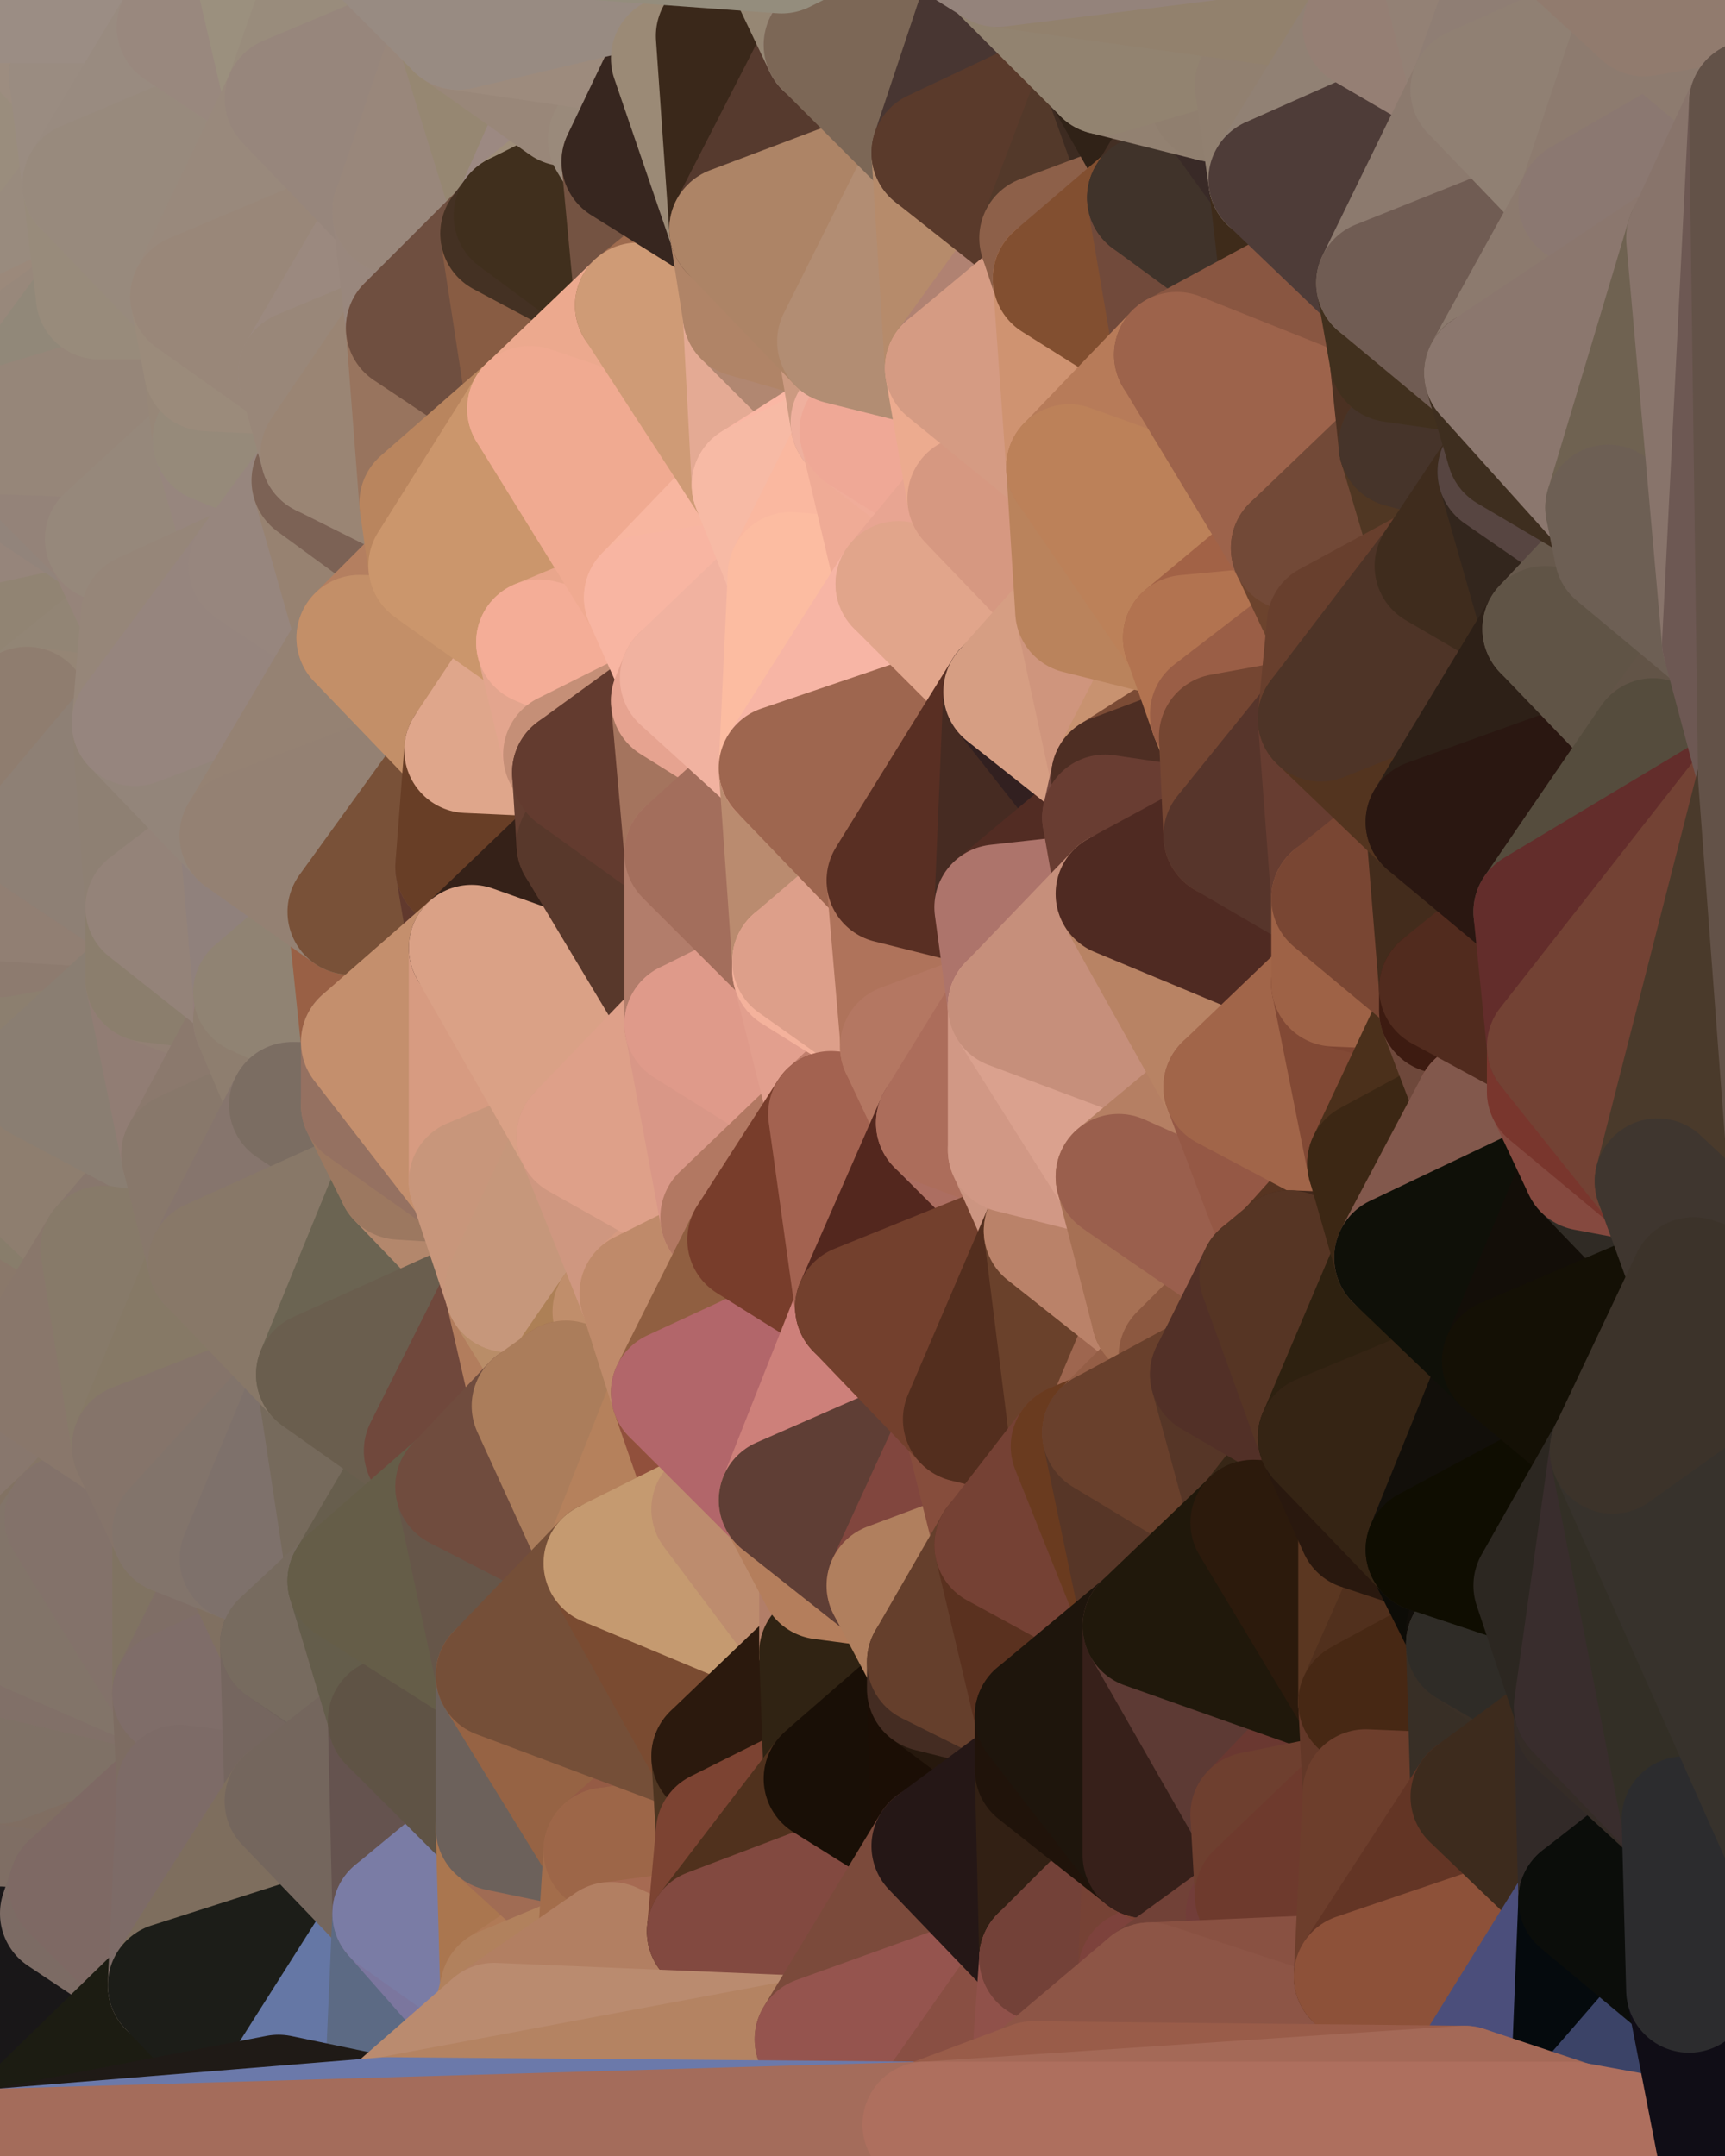 <?xml version="1.0" standalone="yes"?>
<svg width="384" height="480" xmlns="http://www.w3.org/2000/svg" version="1.1" ><polygon points="-28,60 -17,317 -17,180" fill="rgba(142, 125, 115, 1)" stroke="rgba(142, 125, 115, 1)" stroke-width="28" stroke-linejoin="round"/>
		<polygon points="-17,180 -17,317 -14,197" fill="rgba(141, 127, 116, 1)" stroke="rgba(141, 127, 116, 1)" stroke-width="28" stroke-linejoin="round"/>
		<polygon points="-17,317 -9,437 -8,360" fill="rgba(129, 112, 104, 1)" stroke="rgba(129, 112, 104, 1)" stroke-width="28" stroke-linejoin="round"/>
		<polygon points="0,400 -9,437 0,408" fill="rgba(126, 109, 101, 1)" stroke="rgba(126, 109, 101, 1)" stroke-width="28" stroke-linejoin="round"/>
		<polygon points="-9,437 0,416 0,408" fill="rgba(123, 110, 104, 1)" stroke="rgba(123, 110, 104, 1)" stroke-width="28" stroke-linejoin="round"/>
		<polygon points="-8,360 0,400 0,392" fill="rgba(131, 114, 106, 1)" stroke="rgba(131, 114, 106, 1)" stroke-width="28" stroke-linejoin="round"/>
		<polygon points="0,384 -8,360 0,392" fill="rgba(131, 114, 106, 1)" stroke="rgba(131, 114, 106, 1)" stroke-width="28" stroke-linejoin="round"/>
		<polygon points="-9,437 0,424 0,416" fill="rgba(122, 107, 102, 1)" stroke="rgba(122, 107, 102, 1)" stroke-width="28" stroke-linejoin="round"/>
		<polygon points="-17,317 0,304 0,300" fill="rgba(135, 121, 112, 1)" stroke="rgba(135, 121, 112, 1)" stroke-width="28" stroke-linejoin="round"/>
		<polygon points="0,296 -17,317 0,300" fill="rgba(132, 120, 108, 1)" stroke="rgba(132, 120, 108, 1)" stroke-width="28" stroke-linejoin="round"/>
		<polygon points="0,376 -8,360 0,384" fill="rgba(131, 114, 106, 1)" stroke="rgba(131, 114, 106, 1)" stroke-width="28" stroke-linejoin="round"/>
		<polygon points="0,424 -9,437 0,434" fill="rgba(122, 106, 91, 1)" stroke="rgba(122, 106, 91, 1)" stroke-width="28" stroke-linejoin="round"/>
		<polygon points="0,368 -8,360 0,376" fill="rgba(130, 113, 103, 1)" stroke="rgba(130, 113, 103, 1)" stroke-width="28" stroke-linejoin="round"/>
		<polygon points="-28,60 -4,38 0,0" fill="rgba(153, 139, 126, 1)" stroke="rgba(153, 139, 126, 1)" stroke-width="28" stroke-linejoin="round"/>
		<polygon points="0,360 -8,360 0,368" fill="rgba(131, 114, 104, 1)" stroke="rgba(131, 114, 104, 1)" stroke-width="28" stroke-linejoin="round"/>
		<polygon points="-4,38 -28,60 0,66" fill="rgba(150, 136, 123, 1)" stroke="rgba(150, 136, 123, 1)" stroke-width="28" stroke-linejoin="round"/>
		<polygon points="-28,60 -1,77 0,66" fill="rgba(153, 139, 128, 1)" stroke="rgba(153, 139, 128, 1)" stroke-width="28" stroke-linejoin="round"/>
		<polygon points="-1,77 -28,60 0,82" fill="rgba(153, 137, 124, 1)" stroke="rgba(153, 137, 124, 1)" stroke-width="28" stroke-linejoin="round"/>
		<polygon points="-28,60 0,96 0,82" fill="rgba(154, 137, 121, 1)" stroke="rgba(154, 137, 121, 1)" stroke-width="28" stroke-linejoin="round"/>
		<polygon points="-28,60 0,104 0,96" fill="rgba(152, 136, 123, 1)" stroke="rgba(152, 136, 123, 1)" stroke-width="28" stroke-linejoin="round"/>
		<polygon points="-28,60 0,112 0,104" fill="rgba(152, 136, 123, 1)" stroke="rgba(152, 136, 123, 1)" stroke-width="28" stroke-linejoin="round"/>
		<polygon points="-28,60 0,120 0,112" fill="rgba(150, 136, 123, 1)" stroke="rgba(150, 136, 123, 1)" stroke-width="28" stroke-linejoin="round"/>
		<polygon points="-28,60 0,128 0,120" fill="rgba(150, 136, 125, 1)" stroke="rgba(150, 136, 125, 1)" stroke-width="28" stroke-linejoin="round"/>
		<polygon points="-28,60 -17,180 0,128" fill="rgba(149, 136, 119, 1)" stroke="rgba(149, 136, 119, 1)" stroke-width="28" stroke-linejoin="round"/>
		<polygon points="-17,180 0,136 0,128" fill="rgba(146, 132, 121, 1)" stroke="rgba(146, 132, 121, 1)" stroke-width="28" stroke-linejoin="round"/>
		<polygon points="-17,180 0,144 0,136" fill="rgba(143, 128, 121, 1)" stroke="rgba(143, 128, 121, 1)" stroke-width="28" stroke-linejoin="round"/>
		<polygon points="-17,180 0,152 0,144" fill="rgba(142, 127, 122, 1)" stroke="rgba(142, 127, 122, 1)" stroke-width="28" stroke-linejoin="round"/>
		<polygon points="-17,180 0,160 0,152" fill="rgba(141, 129, 115, 1)" stroke="rgba(141, 129, 115, 1)" stroke-width="28" stroke-linejoin="round"/>
		<polygon points="-17,180 0,168 0,160" fill="rgba(144, 127, 111, 1)" stroke="rgba(144, 127, 111, 1)" stroke-width="28" stroke-linejoin="round"/>
		<polygon points="-8,360 -9,437 0,400" fill="rgba(126, 112, 101, 1)" stroke="rgba(126, 112, 101, 1)" stroke-width="28" stroke-linejoin="round"/>
		<polygon points="0,168 -17,180 0,176" fill="rgba(145, 122, 116, 1)" stroke="rgba(145, 122, 116, 1)" stroke-width="28" stroke-linejoin="round"/>
		<polygon points="-17,180 0,184 0,176" fill="rgba(144, 127, 117, 1)" stroke="rgba(144, 127, 117, 1)" stroke-width="28" stroke-linejoin="round"/>
		<polygon points="-17,180 -14,197 0,184" fill="rgba(143, 126, 116, 1)" stroke="rgba(143, 126, 116, 1)" stroke-width="28" stroke-linejoin="round"/>
		<polygon points="-14,197 0,192 0,184" fill="rgba(145, 128, 118, 1)" stroke="rgba(145, 128, 118, 1)" stroke-width="28" stroke-linejoin="round"/>
		<polygon points="-14,197 0,200 0,192" fill="rgba(146, 128, 116, 1)" stroke="rgba(146, 128, 116, 1)" stroke-width="28" stroke-linejoin="round"/>
		<polygon points="-14,197 0,208 0,200" fill="rgba(145, 127, 115, 1)" stroke="rgba(145, 127, 115, 1)" stroke-width="28" stroke-linejoin="round"/>
		<polygon points="-14,197 0,216 0,208" fill="rgba(145, 127, 115, 1)" stroke="rgba(145, 127, 115, 1)" stroke-width="28" stroke-linejoin="round"/>
		<polygon points="-14,197 0,224 0,216" fill="rgba(140, 123, 113, 1)" stroke="rgba(140, 123, 113, 1)" stroke-width="28" stroke-linejoin="round"/>
		<polygon points="-14,197 0,232 0,224" fill="rgba(146, 129, 119, 1)" stroke="rgba(146, 129, 119, 1)" stroke-width="28" stroke-linejoin="round"/>
		<polygon points="-14,197 0,240 0,232" fill="rgba(142, 125, 115, 1)" stroke="rgba(142, 125, 115, 1)" stroke-width="28" stroke-linejoin="round"/>
		<polygon points="-14,197 0,248 0,240" fill="rgba(144, 130, 119, 1)" stroke="rgba(144, 130, 119, 1)" stroke-width="28" stroke-linejoin="round"/>
		<polygon points="-14,197 0,256 0,248" fill="rgba(144, 130, 117, 1)" stroke="rgba(144, 130, 117, 1)" stroke-width="28" stroke-linejoin="round"/>
		<polygon points="-14,197 -17,317 0,256" fill="rgba(139, 120, 114, 1)" stroke="rgba(139, 120, 114, 1)" stroke-width="28" stroke-linejoin="round"/>
		<polygon points="-17,317 0,264 0,256" fill="rgba(136, 116, 105, 1)" stroke="rgba(136, 116, 105, 1)" stroke-width="28" stroke-linejoin="round"/>
		<polygon points="-17,317 0,272 0,264" fill="rgba(139, 119, 108, 1)" stroke="rgba(139, 119, 108, 1)" stroke-width="28" stroke-linejoin="round"/>
		<polygon points="-17,317 0,280 0,272" fill="rgba(137, 121, 106, 1)" stroke="rgba(137, 121, 106, 1)" stroke-width="28" stroke-linejoin="round"/>
		<polygon points="-17,317 0,288 0,280" fill="rgba(134, 118, 103, 1)" stroke="rgba(134, 118, 103, 1)" stroke-width="28" stroke-linejoin="round"/>
		<polygon points="-17,317 0,296 0,288" fill="rgba(136, 120, 105, 1)" stroke="rgba(136, 120, 105, 1)" stroke-width="28" stroke-linejoin="round"/>
		<polygon points="-17,317 0,312 0,304" fill="rgba(134, 117, 109, 1)" stroke="rgba(134, 117, 109, 1)" stroke-width="28" stroke-linejoin="round"/>
		<polygon points="-17,317 0,320 0,312" fill="rgba(137, 118, 111, 1)" stroke="rgba(137, 118, 111, 1)" stroke-width="28" stroke-linejoin="round"/>
		<polygon points="-17,317 0,328 0,320" fill="rgba(139, 119, 108, 1)" stroke="rgba(139, 119, 108, 1)" stroke-width="28" stroke-linejoin="round"/>
		<polygon points="-17,317 0,336 0,328" fill="rgba(134, 117, 107, 1)" stroke="rgba(134, 117, 107, 1)" stroke-width="28" stroke-linejoin="round"/>
		<polygon points="-17,317 0,344 0,336" fill="rgba(132, 118, 109, 1)" stroke="rgba(132, 118, 109, 1)" stroke-width="28" stroke-linejoin="round"/>
		<polygon points="-17,317 -8,360 0,344" fill="rgba(131, 115, 100, 1)" stroke="rgba(131, 115, 100, 1)" stroke-width="28" stroke-linejoin="round"/>
		<polygon points="-8,360 0,352 0,344" fill="rgba(134, 118, 103, 1)" stroke="rgba(134, 118, 103, 1)" stroke-width="28" stroke-linejoin="round"/>
		<polygon points="-8,360 0,360 0,352" fill="rgba(132, 115, 105, 1)" stroke="rgba(132, 115, 105, 1)" stroke-width="28" stroke-linejoin="round"/>
		<polygon points="0,300 0,304 6,306" fill="rgba(134, 120, 107, 1)" stroke="rgba(134, 120, 107, 1)" stroke-width="28" stroke-linejoin="round"/>
		<polygon points="0,304 0,312 6,306" fill="rgba(139, 125, 116, 1)" stroke="rgba(139, 125, 116, 1)" stroke-width="28" stroke-linejoin="round"/>
		<polygon points="0,152 0,160 6,158" fill="rgba(143, 128, 123, 1)" stroke="rgba(143, 128, 123, 1)" stroke-width="28" stroke-linejoin="round"/>
		<polygon points="0,176 0,184 9,186" fill="rgba(143, 126, 116, 1)" stroke="rgba(143, 126, 116, 1)" stroke-width="28" stroke-linejoin="round"/>
		<polygon points="0,184 0,192 9,186" fill="rgba(147, 130, 120, 1)" stroke="rgba(147, 130, 120, 1)" stroke-width="28" stroke-linejoin="round"/>
		<polygon points="0,232 0,240 9,240" fill="rgba(137, 124, 108, 1)" stroke="rgba(137, 124, 108, 1)" stroke-width="28" stroke-linejoin="round"/>
		<polygon points="0,240 0,248 9,240" fill="rgba(140, 126, 117, 1)" stroke="rgba(140, 126, 117, 1)" stroke-width="28" stroke-linejoin="round"/>
		<polygon points="0,160 0,168 6,158" fill="rgba(143, 133, 123, 1)" stroke="rgba(143, 133, 123, 1)" stroke-width="28" stroke-linejoin="round"/>
		<polygon points="0,424 0,434 14,426" fill="rgba(123, 106, 98, 1)" stroke="rgba(123, 106, 98, 1)" stroke-width="28" stroke-linejoin="round"/>
		<polygon points="0,336 0,344 15,338" fill="rgba(133, 117, 102, 1)" stroke="rgba(133, 117, 102, 1)" stroke-width="28" stroke-linejoin="round"/>
		<polygon points="0,416 0,424 16,420" fill="rgba(121, 108, 100, 1)" stroke="rgba(121, 108, 100, 1)" stroke-width="28" stroke-linejoin="round"/>
		<polygon points="0,424 14,426 16,420" fill="rgba(125, 109, 96, 1)" stroke="rgba(125, 109, 96, 1)" stroke-width="28" stroke-linejoin="round"/>
		<polygon points="0,0 -4,38 16,17" fill="rgba(154, 139, 134, 1)" stroke="rgba(154, 139, 134, 1)" stroke-width="28" stroke-linejoin="round"/>
		<polygon points="0,328 0,336 15,338" fill="rgba(133, 119, 110, 1)" stroke="rgba(133, 119, 110, 1)" stroke-width="28" stroke-linejoin="round"/>
		<polygon points="0,296 0,300 6,306" fill="rgba(136, 120, 105, 1)" stroke="rgba(136, 120, 105, 1)" stroke-width="28" stroke-linejoin="round"/>
		<polygon points="0,408 0,416 16,420" fill="rgba(126, 109, 102, 1)" stroke="rgba(126, 109, 102, 1)" stroke-width="28" stroke-linejoin="round"/>
		<polygon points="0,344 0,352 15,338" fill="rgba(134, 118, 103, 1)" stroke="rgba(134, 118, 103, 1)" stroke-width="28" stroke-linejoin="round"/>
		<polygon points="0,192 0,200 9,186" fill="rgba(145, 127, 115, 1)" stroke="rgba(145, 127, 115, 1)" stroke-width="28" stroke-linejoin="round"/>
		<polygon points="0,312 0,320 6,306" fill="rgba(140, 123, 115, 1)" stroke="rgba(140, 123, 115, 1)" stroke-width="28" stroke-linejoin="round"/>
		<polygon points="0,144 0,152 6,158" fill="rgba(147, 133, 124, 1)" stroke="rgba(147, 133, 124, 1)" stroke-width="28" stroke-linejoin="round"/>
		<polygon points="-4,38 0,66 19,41" fill="rgba(155, 141, 128, 1)" stroke="rgba(155, 141, 128, 1)" stroke-width="28" stroke-linejoin="round"/>
		<polygon points="0,272 0,280 23,278" fill="rgba(142, 126, 111, 1)" stroke="rgba(142, 126, 111, 1)" stroke-width="28" stroke-linejoin="round"/>
		<polygon points="0,66 -1,77 22,66" fill="rgba(153, 139, 128, 1)" stroke="rgba(153, 139, 128, 1)" stroke-width="28" stroke-linejoin="round"/>
		<polygon points="16,17 -4,38 19,41" fill="rgba(154, 141, 125, 1)" stroke="rgba(154, 141, 125, 1)" stroke-width="28" stroke-linejoin="round"/>
		<polygon points="0,248 0,256 9,240" fill="rgba(139, 125, 116, 1)" stroke="rgba(139, 125, 116, 1)" stroke-width="28" stroke-linejoin="round"/>
		<polygon points="0,224 0,232 9,240" fill="rgba(142, 128, 117, 1)" stroke="rgba(142, 128, 117, 1)" stroke-width="28" stroke-linejoin="round"/>
		<polygon points="0,104 0,112 24,120" fill="rgba(148, 133, 126, 1)" stroke="rgba(148, 133, 126, 1)" stroke-width="28" stroke-linejoin="round"/>
		<polygon points="0,112 0,120 24,120" fill="rgba(148, 135, 119, 1)" stroke="rgba(148, 135, 119, 1)" stroke-width="28" stroke-linejoin="round"/>
		<polygon points="0,120 0,128 24,120" fill="rgba(149, 136, 119, 1)" stroke="rgba(149, 136, 119, 1)" stroke-width="28" stroke-linejoin="round"/>
		<polygon points="0,128 0,136 24,120" fill="rgba(149, 135, 122, 1)" stroke="rgba(149, 135, 122, 1)" stroke-width="28" stroke-linejoin="round"/>
		<polygon points="0,264 0,272 23,278" fill="rgba(138, 120, 106, 1)" stroke="rgba(138, 120, 106, 1)" stroke-width="28" stroke-linejoin="round"/>
		<polygon points="0,280 0,288 23,278" fill="rgba(137, 121, 106, 1)" stroke="rgba(137, 121, 106, 1)" stroke-width="28" stroke-linejoin="round"/>
		<polygon points="19,41 0,66 22,66" fill="rgba(153, 139, 126, 1)" stroke="rgba(153, 139, 126, 1)" stroke-width="28" stroke-linejoin="round"/>
		<polygon points="-1,77 0,82 22,66" fill="rgba(155, 137, 123, 1)" stroke="rgba(155, 137, 123, 1)" stroke-width="28" stroke-linejoin="round"/>
		<polygon points="0,320 0,328 15,338" fill="rgba(134, 117, 107, 1)" stroke="rgba(134, 117, 107, 1)" stroke-width="28" stroke-linejoin="round"/>
		<polygon points="0,168 0,176 9,186" fill="rgba(146, 128, 118, 1)" stroke="rgba(146, 128, 118, 1)" stroke-width="28" stroke-linejoin="round"/>
		<polygon points="-9,437 0,479 0,434" fill="rgba(38, 29, 22, 1)" stroke="rgba(38, 29, 22, 1)" stroke-width="28" stroke-linejoin="round"/>
		<polygon points="0,0 16,17 30,0" fill="rgba(157, 141, 128, 1)" stroke="rgba(157, 141, 128, 1)" stroke-width="28" stroke-linejoin="round"/>
		<polygon points="6,306 0,320 30,322" fill="rgba(139, 121, 107, 1)" stroke="rgba(139, 121, 107, 1)" stroke-width="28" stroke-linejoin="round"/>
		<polygon points="0,320 15,338 30,322" fill="rgba(136, 119, 109, 1)" stroke="rgba(136, 119, 109, 1)" stroke-width="28" stroke-linejoin="round"/>
		<polygon points="0,288 0,296 23,278" fill="rgba(136, 120, 105, 1)" stroke="rgba(136, 120, 105, 1)" stroke-width="28" stroke-linejoin="round"/>
		<polygon points="0,400 0,408 16,420" fill="rgba(124, 108, 93, 1)" stroke="rgba(124, 108, 93, 1)" stroke-width="28" stroke-linejoin="round"/>
		<polygon points="0,136 0,144 32,137" fill="rgba(147, 131, 118, 1)" stroke="rgba(147, 131, 118, 1)" stroke-width="28" stroke-linejoin="round"/>
		<polygon points="24,120 0,136 32,137" fill="rgba(150, 133, 123, 1)" stroke="rgba(150, 133, 123, 1)" stroke-width="28" stroke-linejoin="round"/>
		<polygon points="0,296 6,306 23,278" fill="rgba(138, 120, 106, 1)" stroke="rgba(138, 120, 106, 1)" stroke-width="28" stroke-linejoin="round"/>
		<polygon points="0,208 0,216 33,218" fill="rgba(145, 128, 118, 1)" stroke="rgba(145, 128, 118, 1)" stroke-width="28" stroke-linejoin="round"/>
		<polygon points="33,202 0,208 33,218" fill="rgba(143, 129, 118, 1)" stroke="rgba(143, 129, 118, 1)" stroke-width="28" stroke-linejoin="round"/>
		<polygon points="0,216 0,224 33,218" fill="rgba(144, 127, 117, 1)" stroke="rgba(144, 127, 117, 1)" stroke-width="28" stroke-linejoin="round"/>
		<polygon points="0,224 9,240 33,218" fill="rgba(140, 127, 111, 1)" stroke="rgba(140, 127, 111, 1)" stroke-width="28" stroke-linejoin="round"/>
		<polygon points="0,200 0,208 33,202" fill="rgba(141, 123, 111, 1)" stroke="rgba(141, 123, 111, 1)" stroke-width="28" stroke-linejoin="round"/>
		<polygon points="9,186 0,200 33,202" fill="rgba(145, 127, 115, 1)" stroke="rgba(145, 127, 115, 1)" stroke-width="28" stroke-linejoin="round"/>
		<polygon points="0,144 6,158 32,137" fill="rgba(145, 132, 115, 1)" stroke="rgba(145, 132, 115, 1)" stroke-width="28" stroke-linejoin="round"/>
		<polygon points="6,158 30,161 32,137" fill="rgba(146, 133, 117, 1)" stroke="rgba(146, 133, 117, 1)" stroke-width="28" stroke-linejoin="round"/>
		<polygon points="6,158 9,186 30,161" fill="rgba(149, 133, 117, 1)" stroke="rgba(149, 133, 117, 1)" stroke-width="28" stroke-linejoin="round"/>
		<polygon points="0,256 0,264 23,278" fill="rgba(136, 125, 107, 1)" stroke="rgba(136, 125, 107, 1)" stroke-width="28" stroke-linejoin="round"/>
		<polygon points="0,352 0,360 15,338" fill="rgba(130, 114, 99, 1)" stroke="rgba(130, 114, 99, 1)" stroke-width="28" stroke-linejoin="round"/>
		<polygon points="6,158 0,168 9,186" fill="rgba(143, 125, 111, 1)" stroke="rgba(143, 125, 111, 1)" stroke-width="28" stroke-linejoin="round"/>
		<polygon points="14,426 0,434 38,442" fill="rgba(122, 107, 100, 1)" stroke="rgba(122, 107, 100, 1)" stroke-width="28" stroke-linejoin="round"/>
		<polygon points="0,376 0,384 39,377" fill="rgba(128, 111, 103, 1)" stroke="rgba(128, 111, 103, 1)" stroke-width="28" stroke-linejoin="round"/>
		<polygon points="0,368 0,376 39,377" fill="rgba(130, 113, 105, 1)" stroke="rgba(130, 113, 105, 1)" stroke-width="28" stroke-linejoin="round"/>
		<polygon points="0,392 0,400 40,398" fill="rgba(126, 112, 101, 1)" stroke="rgba(126, 112, 101, 1)" stroke-width="28" stroke-linejoin="round"/>
		<polygon points="0,400 16,420 40,398" fill="rgba(127, 110, 100, 1)" stroke="rgba(127, 110, 100, 1)" stroke-width="28" stroke-linejoin="round"/>
		<polygon points="30,322 15,338 39,341" fill="rgba(133, 117, 102, 1)" stroke="rgba(133, 117, 102, 1)" stroke-width="28" stroke-linejoin="round"/>
		<polygon points="0,96 0,104 24,120" fill="rgba(146, 132, 123, 1)" stroke="rgba(146, 132, 123, 1)" stroke-width="28" stroke-linejoin="round"/>
		<polygon points="9,240 0,256 41,257" fill="rgba(143, 126, 116, 1)" stroke="rgba(143, 126, 116, 1)" stroke-width="28" stroke-linejoin="round"/>
		<polygon points="0,256 23,278 41,257" fill="rgba(142, 126, 111, 1)" stroke="rgba(142, 126, 111, 1)" stroke-width="28" stroke-linejoin="round"/>
		<polygon points="39,377 0,392 40,398" fill="rgba(128, 110, 98, 1)" stroke="rgba(128, 110, 98, 1)" stroke-width="28" stroke-linejoin="round"/>
		<polygon points="30,0 16,17 40,6" fill="rgba(147, 134, 117, 1)" stroke="rgba(147, 134, 117, 1)" stroke-width="28" stroke-linejoin="round"/>
		<polygon points="0,384 0,392 39,377" fill="rgba(127, 113, 102, 1)" stroke="rgba(127, 113, 102, 1)" stroke-width="28" stroke-linejoin="round"/>
		<polygon points="0,434 0,479 38,442" fill="rgba(25, 23, 24, 1)" stroke="rgba(25, 23, 24, 1)" stroke-width="28" stroke-linejoin="round"/>
		<polygon points="0,360 0,368 39,377" fill="rgba(129, 112, 104, 1)" stroke="rgba(129, 112, 104, 1)" stroke-width="28" stroke-linejoin="round"/>
		<polygon points="0,82 0,96 22,66" fill="rgba(152, 136, 123, 1)" stroke="rgba(152, 136, 123, 1)" stroke-width="28" stroke-linejoin="round"/>
		<polygon points="15,338 0,360 39,377" fill="rgba(130, 116, 105, 1)" stroke="rgba(130, 116, 105, 1)" stroke-width="28" stroke-linejoin="round"/>
		<polygon points="16,420 14,426 38,442" fill="rgba(124, 107, 100, 1)" stroke="rgba(124, 107, 100, 1)" stroke-width="28" stroke-linejoin="round"/>
		<polygon points="43,66 22,66 46,82" fill="rgba(154, 138, 125, 1)" stroke="rgba(154, 138, 125, 1)" stroke-width="28" stroke-linejoin="round"/>
		<polygon points="22,66 0,96 46,82" fill="rgba(145, 136, 121, 1)" stroke="rgba(145, 136, 121, 1)" stroke-width="28" stroke-linejoin="round"/>
		<polygon points="39,341 15,338 39,377" fill="rgba(131, 114, 106, 1)" stroke="rgba(131, 114, 106, 1)" stroke-width="28" stroke-linejoin="round"/>
		<polygon points="0,96 24,120 48,98" fill="rgba(148, 131, 121, 1)" stroke="rgba(148, 131, 121, 1)" stroke-width="28" stroke-linejoin="round"/>
		<polygon points="46,82 0,96 48,98" fill="rgba(150, 134, 121, 1)" stroke="rgba(150, 134, 121, 1)" stroke-width="28" stroke-linejoin="round"/>
		<polygon points="41,257 23,278 47,281" fill="rgba(136, 119, 109, 1)" stroke="rgba(136, 119, 109, 1)" stroke-width="28" stroke-linejoin="round"/>
		<polygon points="19,41 22,66 43,66" fill="rgba(152, 139, 123, 1)" stroke="rgba(152, 139, 123, 1)" stroke-width="28" stroke-linejoin="round"/>
		<polygon points="33,218 9,240 41,257" fill="rgba(138, 126, 114, 1)" stroke="rgba(138, 126, 114, 1)" stroke-width="28" stroke-linejoin="round"/>
		<polygon points="30,161 9,186 33,202" fill="rgba(142, 128, 117, 1)" stroke="rgba(142, 128, 117, 1)" stroke-width="28" stroke-linejoin="round"/>
		<polygon points="23,278 6,306 30,322" fill="rgba(137, 119, 107, 1)" stroke="rgba(137, 119, 107, 1)" stroke-width="28" stroke-linejoin="round"/>
		<polygon points="30,161 33,202 54,186" fill="rgba(142, 128, 115, 1)" stroke="rgba(142, 128, 115, 1)" stroke-width="28" stroke-linejoin="round"/>
		<polygon points="23,278 30,322 47,281" fill="rgba(135, 122, 105, 1)" stroke="rgba(135, 122, 105, 1)" stroke-width="28" stroke-linejoin="round"/>
		<polygon points="24,120 32,137 56,126" fill="rgba(150, 132, 122, 1)" stroke="rgba(150, 132, 122, 1)" stroke-width="28" stroke-linejoin="round"/>
		<polygon points="16,17 19,41 40,6" fill="rgba(154, 140, 129, 1)" stroke="rgba(154, 140, 129, 1)" stroke-width="28" stroke-linejoin="round"/>
		<polygon points="33,218 41,257 57,227" fill="rgba(145, 125, 116, 1)" stroke="rgba(145, 125, 116, 1)" stroke-width="28" stroke-linejoin="round"/>
		<polygon points="57,221 33,218 57,227" fill="rgba(146, 128, 116, 1)" stroke="rgba(146, 128, 116, 1)" stroke-width="28" stroke-linejoin="round"/>
		<polygon points="33,202 33,218 57,221" fill="rgba(139, 126, 109, 1)" stroke="rgba(139, 126, 109, 1)" stroke-width="28" stroke-linejoin="round"/>
		<polygon points="48,98 24,120 56,126" fill="rgba(150, 136, 123, 1)" stroke="rgba(150, 136, 123, 1)" stroke-width="28" stroke-linejoin="round"/>
		<polygon points="39,341 39,377 54,347" fill="rgba(128, 115, 98, 1)" stroke="rgba(128, 115, 98, 1)" stroke-width="28" stroke-linejoin="round"/>
		<polygon points="30,0 40,6 54,-21" fill="rgba(152, 143, 126, 1)" stroke="rgba(152, 143, 126, 1)" stroke-width="28" stroke-linejoin="round"/>
		<polygon points="0,0 30,0 54,-21" fill="rgba(155, 141, 132, 1)" stroke="rgba(155, 141, 132, 1)" stroke-width="28" stroke-linejoin="round"/>
		<polygon points="16,420 38,442 40,398" fill="rgba(126, 105, 100, 1)" stroke="rgba(126, 105, 100, 1)" stroke-width="28" stroke-linejoin="round"/>
		<polygon points="38,442 0,479 62,467" fill="rgba(28, 28, 18, 1)" stroke="rgba(28, 28, 18, 1)" stroke-width="28" stroke-linejoin="round"/>
		<polygon points="54,347 39,377 63,366" fill="rgba(127, 110, 102, 1)" stroke="rgba(127, 110, 102, 1)" stroke-width="28" stroke-linejoin="round"/>
		<polygon points="57,227 41,257 65,246" fill="rgba(139, 121, 109, 1)" stroke="rgba(139, 121, 109, 1)" stroke-width="28" stroke-linejoin="round"/>
		<polygon points="40,6 19,41 64,22" fill="rgba(153, 139, 128, 1)" stroke="rgba(153, 139, 128, 1)" stroke-width="28" stroke-linejoin="round"/>
		<polygon points="46,82 48,98 67,83" fill="rgba(151, 135, 120, 1)" stroke="rgba(151, 135, 120, 1)" stroke-width="28" stroke-linejoin="round"/>
		<polygon points="54,186 33,202 57,221" fill="rgba(148, 131, 121, 1)" stroke="rgba(148, 131, 121, 1)" stroke-width="28" stroke-linejoin="round"/>
		<polygon points="48,98 56,126 70,107" fill="rgba(151, 134, 126, 1)" stroke="rgba(151, 134, 126, 1)" stroke-width="28" stroke-linejoin="round"/>
		<polygon points="47,281 30,322 71,306" fill="rgba(134, 121, 102, 1)" stroke="rgba(134, 121, 102, 1)" stroke-width="28" stroke-linejoin="round"/>
		<polygon points="39,377 40,398 64,401" fill="rgba(125, 108, 98, 1)" stroke="rgba(125, 108, 98, 1)" stroke-width="28" stroke-linejoin="round"/>
		<polygon points="19,41 43,66 64,22" fill="rgba(152, 138, 125, 1)" stroke="rgba(152, 138, 125, 1)" stroke-width="28" stroke-linejoin="round"/>
		<polygon points="67,83 48,98 72,101" fill="rgba(147, 137, 127, 1)" stroke="rgba(147, 137, 127, 1)" stroke-width="28" stroke-linejoin="round"/>
		<polygon points="48,98 70,107 72,101" fill="rgba(150, 138, 122, 1)" stroke="rgba(150, 138, 122, 1)" stroke-width="28" stroke-linejoin="round"/>
		<polygon points="30,322 39,341 71,306" fill="rgba(133, 116, 106, 1)" stroke="rgba(133, 116, 106, 1)" stroke-width="28" stroke-linejoin="round"/>
		<polygon points="43,66 46,82 67,83" fill="rgba(155, 139, 123, 1)" stroke="rgba(155, 139, 123, 1)" stroke-width="28" stroke-linejoin="round"/>
		<polygon points="63,366 39,377 64,401" fill="rgba(127, 109, 105, 1)" stroke="rgba(127, 109, 105, 1)" stroke-width="28" stroke-linejoin="round"/>
		<polygon points="40,398 38,442 64,401" fill="rgba(125, 107, 103, 1)" stroke="rgba(125, 107, 103, 1)" stroke-width="28" stroke-linejoin="round"/>
		<polygon points="32,137 30,161 56,126" fill="rgba(150, 134, 121, 1)" stroke="rgba(150, 134, 121, 1)" stroke-width="28" stroke-linejoin="round"/>
		<polygon points="54,186 57,221 78,203" fill="rgba(144, 129, 124, 1)" stroke="rgba(144, 129, 124, 1)" stroke-width="28" stroke-linejoin="round"/>
		<polygon points="54,347 63,366 78,352" fill="rgba(128, 112, 97, 1)" stroke="rgba(128, 112, 97, 1)" stroke-width="28" stroke-linejoin="round"/>
		<polygon points="39,341 54,347 71,306" fill="rgba(130, 116, 107, 1)" stroke="rgba(130, 116, 107, 1)" stroke-width="28" stroke-linejoin="round"/>
		<polygon points="41,257 47,281 65,246" fill="rgba(136, 120, 107, 1)" stroke="rgba(136, 120, 107, 1)" stroke-width="28" stroke-linejoin="round"/>
		<polygon points="81,232 65,246 81,246" fill="rgba(133, 113, 104, 1)" stroke="rgba(133, 113, 104, 1)" stroke-width="28" stroke-linejoin="round"/>
		<polygon points="57,221 57,227 81,232" fill="rgba(148, 127, 122, 1)" stroke="rgba(148, 127, 122, 1)" stroke-width="28" stroke-linejoin="round"/>
		<polygon points="57,227 65,246 81,232" fill="rgba(142, 126, 111, 1)" stroke="rgba(142, 126, 111, 1)" stroke-width="28" stroke-linejoin="round"/>
		<polygon points="30,161 54,186 80,142" fill="rgba(147, 133, 122, 1)" stroke="rgba(147, 133, 122, 1)" stroke-width="28" stroke-linejoin="round"/>
		<polygon points="56,126 30,161 80,142" fill="rgba(150, 133, 126, 1)" stroke="rgba(150, 133, 126, 1)" stroke-width="28" stroke-linejoin="round"/>
		<polygon points="54,-21 40,6 64,22" fill="rgba(153, 136, 126, 1)" stroke="rgba(153, 136, 126, 1)" stroke-width="28" stroke-linejoin="round"/>
		<polygon points="54,-21 64,22 78,-18" fill="rgba(155, 144, 126, 1)" stroke="rgba(155, 144, 126, 1)" stroke-width="28" stroke-linejoin="round"/>
		<polygon points="63,366 64,401 87,383" fill="rgba(117, 102, 95, 1)" stroke="rgba(117, 102, 95, 1)" stroke-width="28" stroke-linejoin="round"/>
		<polygon points="87,382 63,366 87,383" fill="rgba(113, 100, 92, 1)" stroke="rgba(113, 100, 92, 1)" stroke-width="28" stroke-linejoin="round"/>
		<polygon points="64,22 43,66 88,47" fill="rgba(153, 137, 124, 1)" stroke="rgba(153, 137, 124, 1)" stroke-width="28" stroke-linejoin="round"/>
		<polygon points="64,401 38,442 88,426" fill="rgba(126, 110, 94, 1)" stroke="rgba(126, 110, 94, 1)" stroke-width="28" stroke-linejoin="round"/>
		<polygon points="78,203 57,221 81,232" fill="rgba(144, 131, 115, 1)" stroke="rgba(144, 131, 115, 1)" stroke-width="28" stroke-linejoin="round"/>
		<polygon points="65,246 47,281 89,262" fill="rgba(134, 117, 109, 1)" stroke="rgba(134, 117, 109, 1)" stroke-width="28" stroke-linejoin="round"/>
		<polygon points="81,246 65,246 89,262" fill="rgba(123, 109, 98, 1)" stroke="rgba(123, 109, 98, 1)" stroke-width="28" stroke-linejoin="round"/>
		<polygon points="43,66 67,83 88,47" fill="rgba(153, 135, 121, 1)" stroke="rgba(153, 135, 121, 1)" stroke-width="28" stroke-linejoin="round"/>
		<polygon points="38,442 62,467 88,426" fill="rgba(28, 29, 24, 1)" stroke="rgba(28, 29, 24, 1)" stroke-width="28" stroke-linejoin="round"/>
		<polygon points="70,107 56,126 80,142" fill="rgba(151, 134, 126, 1)" stroke="rgba(151, 134, 126, 1)" stroke-width="28" stroke-linejoin="round"/>
		<polygon points="71,306 54,347 78,352" fill="rgba(126, 113, 107, 1)" stroke="rgba(126, 113, 107, 1)" stroke-width="28" stroke-linejoin="round"/>
		<polygon points="72,101 70,107 94,112" fill="rgba(151, 134, 124, 1)" stroke="rgba(151, 134, 124, 1)" stroke-width="28" stroke-linejoin="round"/>
		<polygon points="88,47 67,83 91,73" fill="rgba(155, 137, 127, 1)" stroke="rgba(155, 137, 127, 1)" stroke-width="28" stroke-linejoin="round"/>
		<polygon points="71,306 78,352 95,323" fill="rgba(118, 106, 92, 1)" stroke="rgba(118, 106, 92, 1)" stroke-width="28" stroke-linejoin="round"/>
		<polygon points="78,352 63,366 87,382" fill="rgba(119, 107, 95, 1)" stroke="rgba(119, 107, 95, 1)" stroke-width="28" stroke-linejoin="round"/>
		<polygon points="70,107 80,142 96,126" fill="rgba(151, 130, 113, 1)" stroke="rgba(151, 130, 113, 1)" stroke-width="28" stroke-linejoin="round"/>
		<polygon points="94,112 70,107 96,126" fill="rgba(124, 98, 85, 1)" stroke="rgba(124, 98, 85, 1)" stroke-width="28" stroke-linejoin="round"/>
		<polygon points="67,83 72,101 91,73" fill="rgba(153, 135, 121, 1)" stroke="rgba(153, 135, 121, 1)" stroke-width="28" stroke-linejoin="round"/>
		<polygon points="47,281 71,306 89,262" fill="rgba(136, 120, 104, 1)" stroke="rgba(136, 120, 104, 1)" stroke-width="28" stroke-linejoin="round"/>
		<polygon points="78,-18 64,22 102,6" fill="rgba(153, 140, 124, 1)" stroke="rgba(153, 140, 124, 1)" stroke-width="28" stroke-linejoin="round"/>
		<polygon points="95,323 78,352 102,331" fill="rgba(103, 94, 77, 1)" stroke="rgba(103, 94, 77, 1)" stroke-width="28" stroke-linejoin="round"/>
		<polygon points="62,467 86,472 88,426" fill="rgba(101, 119, 165, 1)" stroke="rgba(101, 119, 165, 1)" stroke-width="28" stroke-linejoin="round"/>
		<polygon points="80,142 54,186 104,167" fill="rgba(149, 130, 115, 1)" stroke="rgba(149, 130, 115, 1)" stroke-width="28" stroke-linejoin="round"/>
		<polygon points="78,203 81,232 105,211" fill="rgba(153, 96, 69, 1)" stroke="rgba(153, 96, 69, 1)" stroke-width="28" stroke-linejoin="round"/>
		<polygon points="102,193 78,203 105,211" fill="rgba(152, 104, 68, 1)" stroke="rgba(152, 104, 68, 1)" stroke-width="28" stroke-linejoin="round"/>
		<polygon points="54,186 78,203 104,167" fill="rgba(148, 129, 115, 1)" stroke="rgba(148, 129, 115, 1)" stroke-width="28" stroke-linejoin="round"/>
		<polygon points="78,203 102,193 104,167" fill="rgba(121, 81, 56, 1)" stroke="rgba(121, 81, 56, 1)" stroke-width="28" stroke-linejoin="round"/>
		<polygon points="91,73 72,101 94,112" fill="rgba(154, 133, 116, 1)" stroke="rgba(154, 133, 116, 1)" stroke-width="28" stroke-linejoin="round"/>
		<polygon points="87,383 64,401 88,426" fill="rgba(116, 102, 93, 1)" stroke="rgba(116, 102, 93, 1)" stroke-width="28" stroke-linejoin="round"/>
		<polygon points="88,426 86,472 110,451" fill="rgba(92, 106, 132, 1)" stroke="rgba(92, 106, 132, 1)" stroke-width="28" stroke-linejoin="round"/>
		<polygon points="64,22 88,47 102,6" fill="rgba(151, 134, 124, 1)" stroke="rgba(151, 134, 124, 1)" stroke-width="28" stroke-linejoin="round"/>
		<polygon points="87,383 88,426 111,407" fill="rgba(101, 83, 79, 1)" stroke="rgba(101, 83, 79, 1)" stroke-width="28" stroke-linejoin="round"/>
		<polygon points="88,426 110,451 112,443" fill="rgba(123, 118, 158, 1)" stroke="rgba(123, 118, 158, 1)" stroke-width="28" stroke-linejoin="round"/>
		<polygon points="89,262 71,306 113,287" fill="rgba(107, 100, 82, 1)" stroke="rgba(107, 100, 82, 1)" stroke-width="28" stroke-linejoin="round"/>
		<polygon points="105,263 89,262 113,287" fill="rgba(179, 135, 108, 1)" stroke="rgba(179, 135, 108, 1)" stroke-width="28" stroke-linejoin="round"/>
		<polygon points="88,47 91,73 112,52" fill="rgba(153, 135, 125, 1)" stroke="rgba(153, 135, 125, 1)" stroke-width="28" stroke-linejoin="round"/>
		<polygon points="87,382 87,383 111,373" fill="rgba(102, 88, 75, 1)" stroke="rgba(102, 88, 75, 1)" stroke-width="28" stroke-linejoin="round"/>
		<polygon points="78,352 87,382 111,373" fill="rgba(100, 93, 75, 1)" stroke="rgba(100, 93, 75, 1)" stroke-width="28" stroke-linejoin="round"/>
		<polygon points="81,246 89,262 105,263" fill="rgba(156, 120, 96, 1)" stroke="rgba(156, 120, 96, 1)" stroke-width="28" stroke-linejoin="round"/>
		<polygon points="88,47 112,52 115,48" fill="rgba(155, 138, 122, 1)" stroke="rgba(155, 138, 122, 1)" stroke-width="28" stroke-linejoin="round"/>
		<polygon points="71,306 95,323 113,287" fill="rgba(106, 94, 78, 1)" stroke="rgba(106, 94, 78, 1)" stroke-width="28" stroke-linejoin="round"/>
		<polygon points="91,73 94,112 118,91" fill="rgba(152, 116, 94, 1)" stroke="rgba(152, 116, 94, 1)" stroke-width="28" stroke-linejoin="round"/>
		<polygon points="96,126 80,142 120,143" fill="rgba(180, 127, 96, 1)" stroke="rgba(180, 127, 96, 1)" stroke-width="28" stroke-linejoin="round"/>
		<polygon points="80,142 104,167 120,143" fill="rgba(195, 143, 104, 1)" stroke="rgba(195, 143, 104, 1)" stroke-width="28" stroke-linejoin="round"/>
		<polygon points="95,323 102,331 119,313" fill="rgba(105, 89, 76, 1)" stroke="rgba(105, 89, 76, 1)" stroke-width="28" stroke-linejoin="round"/>
		<polygon points="113,287 95,323 119,313" fill="rgba(112, 72, 60, 1)" stroke="rgba(112, 72, 60, 1)" stroke-width="28" stroke-linejoin="round"/>
		<polygon points="102,6 88,47 115,48" fill="rgba(153, 135, 123, 1)" stroke="rgba(153, 135, 123, 1)" stroke-width="28" stroke-linejoin="round"/>
		<polygon points="111,407 88,426 112,443" fill="rgba(122, 124, 165, 1)" stroke="rgba(122, 124, 165, 1)" stroke-width="28" stroke-linejoin="round"/>
		<polygon points="87,383 111,407 111,373" fill="rgba(95, 83, 69, 1)" stroke="rgba(95, 83, 69, 1)" stroke-width="28" stroke-linejoin="round"/>
		<polygon points="102,331 78,352 111,373" fill="rgba(101, 93, 72, 1)" stroke="rgba(101, 93, 72, 1)" stroke-width="28" stroke-linejoin="round"/>
		<polygon points="102,6 115,48 126,23" fill="rgba(150, 135, 114, 1)" stroke="rgba(150, 135, 114, 1)" stroke-width="28" stroke-linejoin="round"/>
		<polygon points="126,168 104,167 128,172" fill="rgba(179, 133, 100, 1)" stroke="rgba(179, 133, 100, 1)" stroke-width="28" stroke-linejoin="round"/>
		<polygon points="113,287 119,313 126,308" fill="rgba(178, 125, 93, 1)" stroke="rgba(178, 125, 93, 1)" stroke-width="28" stroke-linejoin="round"/>
		<polygon points="81,232 81,246 105,263" fill="rgba(149, 113, 97, 1)" stroke="rgba(149, 113, 97, 1)" stroke-width="28" stroke-linejoin="round"/>
		<polygon points="102,193 105,211 129,188" fill="rgba(97, 57, 45, 1)" stroke="rgba(97, 57, 45, 1)" stroke-width="28" stroke-linejoin="round"/>
		<polygon points="128,172 102,193 129,188" fill="rgba(125, 83, 67, 1)" stroke="rgba(125, 83, 67, 1)" stroke-width="28" stroke-linejoin="round"/>
		<polygon points="104,167 102,193 128,172" fill="rgba(104, 62, 38, 1)" stroke="rgba(104, 62, 38, 1)" stroke-width="28" stroke-linejoin="round"/>
		<polygon points="120,143 104,167 126,168" fill="rgba(223, 166, 139, 1)" stroke="rgba(223, 166, 139, 1)" stroke-width="28" stroke-linejoin="round"/>
		<polygon points="112,52 91,73 118,91" fill="rgba(111, 79, 64, 1)" stroke="rgba(111, 79, 64, 1)" stroke-width="28" stroke-linejoin="round"/>
		<polygon points="105,211 81,232 105,263" fill="rgba(196, 143, 109, 1)" stroke="rgba(196, 143, 109, 1)" stroke-width="28" stroke-linejoin="round"/>
		<polygon points="111,407 112,443 134,428" fill="rgba(170, 118, 79, 1)" stroke="rgba(170, 118, 79, 1)" stroke-width="28" stroke-linejoin="round"/>
		<polygon points="105,211 105,263 129,253" fill="rgba(215, 155, 129, 1)" stroke="rgba(215, 155, 129, 1)" stroke-width="28" stroke-linejoin="round"/>
		<polygon points="102,331 111,373 135,348" fill="rgba(102, 86, 73, 1)" stroke="rgba(102, 86, 73, 1)" stroke-width="28" stroke-linejoin="round"/>
		<polygon points="134,428 112,443 136,433" fill="rgba(176, 122, 86, 1)" stroke="rgba(176, 122, 86, 1)" stroke-width="28" stroke-linejoin="round"/>
		<polygon points="111,407 134,428 135,412" fill="rgba(160, 108, 84, 1)" stroke="rgba(160, 108, 84, 1)" stroke-width="28" stroke-linejoin="round"/>
		<polygon points="113,287 126,308 137,292" fill="rgba(185, 141, 104, 1)" stroke="rgba(185, 141, 104, 1)" stroke-width="28" stroke-linejoin="round"/>
		<polygon points="126,23 115,48 136,31" fill="rgba(156, 137, 130, 1)" stroke="rgba(156, 137, 130, 1)" stroke-width="28" stroke-linejoin="round"/>
		<polygon points="136,31 115,48 139,36" fill="rgba(159, 142, 122, 1)" stroke="rgba(159, 142, 122, 1)" stroke-width="28" stroke-linejoin="round"/>
		<polygon points="119,313 102,331 135,348" fill="rgba(112, 76, 62, 1)" stroke="rgba(112, 76, 62, 1)" stroke-width="28" stroke-linejoin="round"/>
		<polygon points="105,263 113,287 129,253" fill="rgba(200, 150, 123, 1)" stroke="rgba(200, 150, 123, 1)" stroke-width="28" stroke-linejoin="round"/>
		<polygon points="112,52 118,91 142,68" fill="rgba(136, 92, 67, 1)" stroke="rgba(136, 92, 67, 1)" stroke-width="28" stroke-linejoin="round"/>
		<polygon points="115,48 112,52 142,68" fill="rgba(68, 49, 35, 1)" stroke="rgba(68, 49, 35, 1)" stroke-width="28" stroke-linejoin="round"/>
		<polygon points="94,112 96,126 118,91" fill="rgba(185, 133, 94, 1)" stroke="rgba(185, 133, 94, 1)" stroke-width="28" stroke-linejoin="round"/>
		<polygon points="118,91 120,143 144,133" fill="rgba(220, 155, 127, 1)" stroke="rgba(220, 155, 127, 1)" stroke-width="28" stroke-linejoin="round"/>
		<polygon points="129,253 137,292 143,288" fill="rgba(212, 156, 131, 1)" stroke="rgba(212, 156, 131, 1)" stroke-width="28" stroke-linejoin="round"/>
		<polygon points="129,253 113,287 137,292" fill="rgba(198, 151, 123, 1)" stroke="rgba(198, 151, 123, 1)" stroke-width="28" stroke-linejoin="round"/>
		<polygon points="112,443 110,451 136,433" fill="rgba(177, 129, 93, 1)" stroke="rgba(177, 129, 93, 1)" stroke-width="28" stroke-linejoin="round"/>
		<polygon points="118,91 96,126 120,143" fill="rgba(203, 150, 108, 1)" stroke="rgba(203, 150, 108, 1)" stroke-width="28" stroke-linejoin="round"/>
		<polygon points="137,292 126,308 150,310" fill="rgba(173, 128, 86, 1)" stroke="rgba(173, 128, 86, 1)" stroke-width="28" stroke-linejoin="round"/>
		<polygon points="126,23 136,31 150,13" fill="rgba(152, 135, 125, 1)" stroke="rgba(152, 135, 125, 1)" stroke-width="28" stroke-linejoin="round"/>
		<polygon points="120,143 126,168 150,156" fill="rgba(227, 165, 142, 1)" stroke="rgba(227, 165, 142, 1)" stroke-width="28" stroke-linejoin="round"/>
		<polygon points="139,36 115,48 142,68" fill="rgba(64, 47, 29, 1)" stroke="rgba(64, 47, 29, 1)" stroke-width="28" stroke-linejoin="round"/>
		<polygon points="111,373 111,407 135,412" fill="rgba(108, 97, 91, 1)" stroke="rgba(108, 97, 91, 1)" stroke-width="28" stroke-linejoin="round"/>
		<polygon points="144,133 120,143 152,151" fill="rgba(233, 166, 140, 1)" stroke="rgba(233, 166, 140, 1)" stroke-width="28" stroke-linejoin="round"/>
		<polygon points="120,143 150,156 152,151" fill="rgba(244, 173, 151, 1)" stroke="rgba(244, 173, 151, 1)" stroke-width="28" stroke-linejoin="round"/>
		<polygon points="126,168 128,172 150,156" fill="rgba(197, 143, 119, 1)" stroke="rgba(197, 143, 119, 1)" stroke-width="28" stroke-linejoin="round"/>
		<polygon points="129,188 105,211 153,228" fill="rgba(53, 33, 24, 1)" stroke="rgba(53, 33, 24, 1)" stroke-width="28" stroke-linejoin="round"/>
		<polygon points="105,211 129,253 153,228" fill="rgba(218, 161, 134, 1)" stroke="rgba(218, 161, 134, 1)" stroke-width="28" stroke-linejoin="round"/>
		<polygon points="128,172 129,188 153,190" fill="rgba(100, 62, 49, 1)" stroke="rgba(100, 62, 49, 1)" stroke-width="28" stroke-linejoin="round"/>
		<polygon points="126,308 135,348 150,310" fill="rgba(155, 104, 75, 1)" stroke="rgba(155, 104, 75, 1)" stroke-width="28" stroke-linejoin="round"/>
		<polygon points="143,288 137,292 150,310" fill="rgba(192, 142, 107, 1)" stroke="rgba(192, 142, 107, 1)" stroke-width="28" stroke-linejoin="round"/>
		<polygon points="102,6 126,23 150,13" fill="rgba(153, 135, 121, 1)" stroke="rgba(153, 135, 121, 1)" stroke-width="28" stroke-linejoin="round"/>
		<polygon points="126,308 119,313 135,348" fill="rgba(171, 125, 91, 1)" stroke="rgba(171, 125, 91, 1)" stroke-width="28" stroke-linejoin="round"/>
		<polygon points="134,428 136,433 158,430" fill="rgba(174, 120, 86, 1)" stroke="rgba(174, 120, 86, 1)" stroke-width="28" stroke-linejoin="round"/>
		<polygon points="111,373 135,412 159,391" fill="rgba(150, 99, 68, 1)" stroke="rgba(150, 99, 68, 1)" stroke-width="28" stroke-linejoin="round"/>
		<polygon points="150,310 135,348 159,336" fill="rgba(181, 129, 92, 1)" stroke="rgba(181, 129, 92, 1)" stroke-width="28" stroke-linejoin="round"/>
		<polygon points="129,253 143,288 161,271" fill="rgba(207, 151, 128, 1)" stroke="rgba(207, 151, 128, 1)" stroke-width="28" stroke-linejoin="round"/>
		<polygon points="159,391 135,412 160,408" fill="rgba(149, 91, 69, 1)" stroke="rgba(149, 91, 69, 1)" stroke-width="28" stroke-linejoin="round"/>
		<polygon points="135,412 134,428 158,430" fill="rgba(163, 109, 75, 1)" stroke="rgba(163, 109, 75, 1)" stroke-width="28" stroke-linejoin="round"/>
		<polygon points="153,190 129,188 153,228" fill="rgba(88, 56, 43, 1)" stroke="rgba(88, 56, 43, 1)" stroke-width="28" stroke-linejoin="round"/>
		<polygon points="136,31 139,36 150,13" fill="rgba(154, 138, 123, 1)" stroke="rgba(154, 138, 123, 1)" stroke-width="28" stroke-linejoin="round"/>
		<polygon points="139,36 142,68 163,51" fill="rgba(116, 83, 66, 1)" stroke="rgba(116, 83, 66, 1)" stroke-width="28" stroke-linejoin="round"/>
		<polygon points="135,412 158,430 160,408" fill="rgba(157, 102, 72, 1)" stroke="rgba(157, 102, 72, 1)" stroke-width="28" stroke-linejoin="round"/>
		<polygon points="135,348 111,373 159,391" fill="rgba(117, 79, 56, 1)" stroke="rgba(117, 79, 56, 1)" stroke-width="28" stroke-linejoin="round"/>
		<polygon points="150,156 128,172 153,190" fill="rgba(99, 59, 47, 1)" stroke="rgba(99, 59, 47, 1)" stroke-width="28" stroke-linejoin="round"/>
		<polygon points="62,467 0,479 86,472" fill="rgba(31, 26, 22, 1)" stroke="rgba(31, 26, 22, 1)" stroke-width="28" stroke-linejoin="round"/>
		<polygon points="142,68 118,91 168,108" fill="rgba(236, 169, 142, 1)" stroke="rgba(236, 169, 142, 1)" stroke-width="28" stroke-linejoin="round"/>
		<polygon points="118,91 144,133 168,108" fill="rgba(240, 170, 145, 1)" stroke="rgba(240, 170, 145, 1)" stroke-width="28" stroke-linejoin="round"/>
		<polygon points="161,271 143,288 167,276" fill="rgba(214, 154, 128, 1)" stroke="rgba(214, 154, 128, 1)" stroke-width="28" stroke-linejoin="round"/>
		<polygon points="163,51 142,68 166,70" fill="rgba(158, 107, 78, 1)" stroke="rgba(158, 107, 78, 1)" stroke-width="28" stroke-linejoin="round"/>
		<polygon points="150,13 160,8 174,-11" fill="rgba(153, 137, 124, 1)" stroke="rgba(153, 137, 124, 1)" stroke-width="28" stroke-linejoin="round"/>
		<polygon points="150,156 153,190 174,171" fill="rgba(164, 116, 94, 1)" stroke="rgba(164, 116, 94, 1)" stroke-width="28" stroke-linejoin="round"/>
		<polygon points="153,228 129,253 161,271" fill="rgba(222, 160, 137, 1)" stroke="rgba(222, 160, 137, 1)" stroke-width="28" stroke-linejoin="round"/>
		<polygon points="168,108 144,133 176,128" fill="rgba(248, 182, 160, 1)" stroke="rgba(248, 182, 160, 1)" stroke-width="28" stroke-linejoin="round"/>
		<polygon points="166,70 142,68 168,108" fill="rgba(207, 155, 118, 1)" stroke="rgba(207, 155, 118, 1)" stroke-width="28" stroke-linejoin="round"/>
		<polygon points="177,214 153,228 177,216" fill="rgba(219, 158, 130, 1)" stroke="rgba(219, 158, 130, 1)" stroke-width="28" stroke-linejoin="round"/>
		<polygon points="153,190 153,228 177,214" fill="rgba(178, 125, 107, 1)" stroke="rgba(178, 125, 107, 1)" stroke-width="28" stroke-linejoin="round"/>
		<polygon points="144,133 152,151 176,128" fill="rgba(248, 181, 162, 1)" stroke="rgba(248, 181, 162, 1)" stroke-width="28" stroke-linejoin="round"/>
		<polygon points="102,6 150,13 174,-11" fill="rgba(157, 139, 125, 1)" stroke="rgba(157, 139, 125, 1)" stroke-width="28" stroke-linejoin="round"/>
		<polygon points="152,151 150,156 174,171" fill="rgba(230, 163, 144, 1)" stroke="rgba(230, 163, 144, 1)" stroke-width="28" stroke-linejoin="round"/>
		<polygon points="150,310 159,336 174,334" fill="rgba(145, 80, 60, 1)" stroke="rgba(145, 80, 60, 1)" stroke-width="28" stroke-linejoin="round"/>
		<polygon points="143,288 150,310 167,276" fill="rgba(191, 138, 106, 1)" stroke="rgba(191, 138, 106, 1)" stroke-width="28" stroke-linejoin="round"/>
		<polygon points="150,13 139,36 163,51" fill="rgba(55, 38, 31, 1)" stroke="rgba(55, 38, 31, 1)" stroke-width="28" stroke-linejoin="round"/>
		<polygon points="158,430 136,433 182,454" fill="rgba(166, 106, 82, 1)" stroke="rgba(166, 106, 82, 1)" stroke-width="28" stroke-linejoin="round"/>
		<polygon points="174,334 159,336 183,351" fill="rgba(148, 96, 57, 1)" stroke="rgba(148, 96, 57, 1)" stroke-width="28" stroke-linejoin="round"/>
		<polygon points="135,348 159,391 183,368" fill="rgba(122, 75, 49, 1)" stroke="rgba(122, 75, 49, 1)" stroke-width="28" stroke-linejoin="round"/>
		<polygon points="159,336 135,348 183,368" fill="rgba(197, 154, 112, 1)" stroke="rgba(197, 154, 112, 1)" stroke-width="28" stroke-linejoin="round"/>
		<polygon points="159,391 160,408 184,396" fill="rgba(78, 53, 33, 1)" stroke="rgba(78, 53, 33, 1)" stroke-width="28" stroke-linejoin="round"/>
		<polygon points="159,336 183,368 183,351" fill="rgba(189, 140, 110, 1)" stroke="rgba(189, 140, 110, 1)" stroke-width="28" stroke-linejoin="round"/>
		<polygon points="78,-18 102,6 174,-11" fill="rgba(152, 139, 130, 1)" stroke="rgba(152, 139, 130, 1)" stroke-width="28" stroke-linejoin="round"/>
		<polygon points="153,228 161,271 185,248" fill="rgba(217, 151, 135, 1)" stroke="rgba(217, 151, 135, 1)" stroke-width="28" stroke-linejoin="round"/>
		<polygon points="174,-11 160,8 184,10" fill="rgba(152, 136, 123, 1)" stroke="rgba(152, 136, 123, 1)" stroke-width="28" stroke-linejoin="round"/>
		<polygon points="160,8 150,13 163,51" fill="rgba(155, 138, 118, 1)" stroke="rgba(155, 138, 118, 1)" stroke-width="28" stroke-linejoin="round"/>
		<polygon points="136,433 110,451 182,454" fill="rgba(178, 127, 98, 1)" stroke="rgba(178, 127, 98, 1)" stroke-width="28" stroke-linejoin="round"/>
		<polygon points="166,70 168,108 190,94" fill="rgba(228, 170, 148, 1)" stroke="rgba(228, 170, 148, 1)" stroke-width="28" stroke-linejoin="round"/>
		<polygon points="177,216 153,228 185,248" fill="rgba(223, 154, 138, 1)" stroke="rgba(223, 154, 138, 1)" stroke-width="28" stroke-linejoin="round"/>
		<polygon points="183,368 159,391 184,396" fill="rgba(43, 25, 13, 1)" stroke="rgba(43, 25, 13, 1)" stroke-width="28" stroke-linejoin="round"/>
		<polygon points="187,76 166,70 190,94" fill="rgba(177, 135, 113, 1)" stroke="rgba(177, 135, 113, 1)" stroke-width="28" stroke-linejoin="round"/>
		<polygon points="161,271 167,276 185,248" fill="rgba(178, 120, 98, 1)" stroke="rgba(178, 120, 98, 1)" stroke-width="28" stroke-linejoin="round"/>
		<polygon points="190,94 168,108 192,96" fill="rgba(250, 183, 164, 1)" stroke="rgba(250, 183, 164, 1)" stroke-width="28" stroke-linejoin="round"/>
		<polygon points="167,276 150,310 191,291" fill="rgba(144, 95, 65, 1)" stroke="rgba(144, 95, 65, 1)" stroke-width="28" stroke-linejoin="round"/>
		<polygon points="160,8 163,51 184,10" fill="rgba(58, 40, 26, 1)" stroke="rgba(58, 40, 26, 1)" stroke-width="28" stroke-linejoin="round"/>
		<polygon points="174,171 153,190 177,214" fill="rgba(163, 110, 92, 1)" stroke="rgba(163, 110, 92, 1)" stroke-width="28" stroke-linejoin="round"/>
		<polygon points="152,151 174,171 176,128" fill="rgba(241, 178, 160, 1)" stroke="rgba(241, 178, 160, 1)" stroke-width="28" stroke-linejoin="round"/>
		<polygon points="174,171 177,214 198,196" fill="rgba(186, 139, 111, 1)" stroke="rgba(186, 139, 111, 1)" stroke-width="28" stroke-linejoin="round"/>
		<polygon points="150,310 174,334 191,291" fill="rgba(178, 102, 106, 1)" stroke="rgba(178, 102, 106, 1)" stroke-width="28" stroke-linejoin="round"/>
		<polygon points="163,51 166,70 187,76" fill="rgba(176, 132, 103, 1)" stroke="rgba(176, 132, 103, 1)" stroke-width="28" stroke-linejoin="round"/>
		<polygon points="183,351 183,368 198,353" fill="rgba(178, 126, 104, 1)" stroke="rgba(178, 126, 104, 1)" stroke-width="28" stroke-linejoin="round"/>
		<polygon points="201,231 185,248 201,233" fill="rgba(205, 141, 116, 1)" stroke="rgba(205, 141, 116, 1)" stroke-width="28" stroke-linejoin="round"/>
		<polygon points="177,216 185,248 201,231" fill="rgba(226, 159, 142, 1)" stroke="rgba(226, 159, 142, 1)" stroke-width="28" stroke-linejoin="round"/>
		<polygon points="168,108 176,128 192,96" fill="rgba(247, 186, 165, 1)" stroke="rgba(247, 186, 165, 1)" stroke-width="28" stroke-linejoin="round"/>
		<polygon points="160,408 158,430 184,396" fill="rgba(124, 67, 50, 1)" stroke="rgba(124, 67, 50, 1)" stroke-width="28" stroke-linejoin="round"/>
		<polygon points="207,370 183,368 207,376" fill="rgba(101, 63, 42, 1)" stroke="rgba(101, 63, 42, 1)" stroke-width="28" stroke-linejoin="round"/>
		<polygon points="198,353 183,368 207,370" fill="rgba(148, 98, 71, 1)" stroke="rgba(148, 98, 71, 1)" stroke-width="28" stroke-linejoin="round"/>
		<polygon points="184,10 163,51 208,34" fill="rgba(86, 58, 46, 1)" stroke="rgba(86, 58, 46, 1)" stroke-width="28" stroke-linejoin="round"/>
		<polygon points="183,368 184,396 207,376" fill="rgba(48, 35, 19, 1)" stroke="rgba(48, 35, 19, 1)" stroke-width="28" stroke-linejoin="round"/>
		<polygon points="192,96 176,128 200,130" fill="rgba(250, 184, 160, 1)" stroke="rgba(250, 184, 160, 1)" stroke-width="28" stroke-linejoin="round"/>
		<polygon points="201,233 185,248 209,250" fill="rgba(192, 127, 109, 1)" stroke="rgba(192, 127, 109, 1)" stroke-width="28" stroke-linejoin="round"/>
		<polygon points="184,396 158,430 208,411" fill="rgba(80, 49, 29, 1)" stroke="rgba(80, 49, 29, 1)" stroke-width="28" stroke-linejoin="round"/>
		<polygon points="176,128 174,171 200,130" fill="rgba(252, 188, 161, 1)" stroke="rgba(252, 188, 161, 1)" stroke-width="28" stroke-linejoin="round"/>
		<polygon points="174,-11 184,10 198,-23" fill="rgba(150, 135, 116, 1)" stroke="rgba(150, 135, 116, 1)" stroke-width="28" stroke-linejoin="round"/>
		<polygon points="185,248 167,276 191,291" fill="rgba(120, 61, 43, 1)" stroke="rgba(120, 61, 43, 1)" stroke-width="28" stroke-linejoin="round"/>
		<polygon points="187,76 190,94 211,82" fill="rgba(204, 154, 129, 1)" stroke="rgba(204, 154, 129, 1)" stroke-width="28" stroke-linejoin="round"/>
		<polygon points="190,94 192,96 211,82" fill="rgba(239, 176, 158, 1)" stroke="rgba(239, 176, 158, 1)" stroke-width="28" stroke-linejoin="round"/>
		<polygon points="158,430 182,454 208,411" fill="rgba(130, 73, 64, 1)" stroke="rgba(130, 73, 64, 1)" stroke-width="28" stroke-linejoin="round"/>
		<polygon points="177,214 177,216 201,231" fill="rgba(244, 178, 156, 1)" stroke="rgba(244, 178, 156, 1)" stroke-width="28" stroke-linejoin="round"/>
		<polygon points="198,196 177,214 201,231" fill="rgba(221, 159, 138, 1)" stroke="rgba(221, 159, 138, 1)" stroke-width="28" stroke-linejoin="round"/>
		<polygon points="174,334 183,351 198,353" fill="rgba(180, 126, 92, 1)" stroke="rgba(180, 126, 92, 1)" stroke-width="28" stroke-linejoin="round"/>
		<polygon points="192,96 200,130 214,113" fill="rgba(239, 171, 150, 1)" stroke="rgba(239, 171, 150, 1)" stroke-width="28" stroke-linejoin="round"/>
		<polygon points="163,51 187,76 208,34" fill="rgba(173, 132, 102, 1)" stroke="rgba(173, 132, 102, 1)" stroke-width="28" stroke-linejoin="round"/>
		<polygon points="110,451 86,472 182,454" fill="rgba(186, 139, 111, 1)" stroke="rgba(186, 139, 111, 1)" stroke-width="28" stroke-linejoin="round"/>
		<polygon points="191,291 174,334 215,316" fill="rgba(205, 128, 122, 1)" stroke="rgba(205, 128, 122, 1)" stroke-width="28" stroke-linejoin="round"/>
		<polygon points="192,96 214,113 216,111" fill="rgba(240, 172, 153, 1)" stroke="rgba(240, 172, 153, 1)" stroke-width="28" stroke-linejoin="round"/>
		<polygon points="174,334 198,353 215,316" fill="rgba(95, 62, 53, 1)" stroke="rgba(95, 62, 53, 1)" stroke-width="28" stroke-linejoin="round"/>
		<polygon points="185,248 191,291 209,250" fill="rgba(163, 98, 80, 1)" stroke="rgba(163, 98, 80, 1)" stroke-width="28" stroke-linejoin="round"/>
		<polygon points="207,376 184,396 208,411" fill="rgba(25, 15, 6, 1)" stroke="rgba(25, 15, 6, 1)" stroke-width="28" stroke-linejoin="round"/>
		<polygon points="198,-23 184,10 222,-8" fill="rgba(151, 132, 125, 1)" stroke="rgba(151, 132, 125, 1)" stroke-width="28" stroke-linejoin="round"/>
		<polygon points="211,82 192,96 216,111" fill="rgba(239, 168, 150, 1)" stroke="rgba(239, 168, 150, 1)" stroke-width="28" stroke-linejoin="round"/>
		<polygon points="200,130 174,171 224,154" fill="rgba(247, 181, 165, 1)" stroke="rgba(247, 181, 165, 1)" stroke-width="28" stroke-linejoin="round"/>
		<polygon points="215,316 198,353 222,344" fill="rgba(129, 70, 62, 1)" stroke="rgba(129, 70, 62, 1)" stroke-width="28" stroke-linejoin="round"/>
		<polygon points="222,202 201,231 225,224" fill="rgba(186, 127, 97, 1)" stroke="rgba(186, 127, 97, 1)" stroke-width="28" stroke-linejoin="round"/>
		<polygon points="201,231 201,233 225,224" fill="rgba(184, 124, 96, 1)" stroke="rgba(184, 124, 96, 1)" stroke-width="28" stroke-linejoin="round"/>
		<polygon points="174,171 198,196 224,154" fill="rgba(158, 102, 79, 1)" stroke="rgba(158, 102, 79, 1)" stroke-width="28" stroke-linejoin="round"/>
		<polygon points="198,196 201,231 222,202" fill="rgba(175, 115, 91, 1)" stroke="rgba(175, 115, 91, 1)" stroke-width="28" stroke-linejoin="round"/>
		<polygon points="198,353 207,370 222,344" fill="rgba(176, 127, 94, 1)" stroke="rgba(176, 127, 94, 1)" stroke-width="28" stroke-linejoin="round"/>
		<polygon points="208,34 187,76 211,82" fill="rgba(178, 141, 115, 1)" stroke="rgba(178, 141, 115, 1)" stroke-width="28" stroke-linejoin="round"/>
		<polygon points="182,454 86,472 206,473" fill="rgba(180, 131, 98, 1)" stroke="rgba(180, 131, 98, 1)" stroke-width="28" stroke-linejoin="round"/>
		<polygon points="207,376 208,411 231,394" fill="rgba(27, 14, 5, 1)" stroke="rgba(27, 14, 5, 1)" stroke-width="28" stroke-linejoin="round"/>
		<polygon points="201,233 209,250 225,224" fill="rgba(180, 119, 98, 1)" stroke="rgba(180, 119, 98, 1)" stroke-width="28" stroke-linejoin="round"/>
		<polygon points="184,10 208,34 222,-8" fill="rgba(124, 103, 86, 1)" stroke="rgba(124, 103, 86, 1)" stroke-width="28" stroke-linejoin="round"/>
		<polygon points="208,34 211,82 232,53" fill="rgba(182, 139, 107, 1)" stroke="rgba(182, 139, 107, 1)" stroke-width="28" stroke-linejoin="round"/>
		<polygon points="208,411 182,454 232,436" fill="rgba(123, 74, 59, 1)" stroke="rgba(123, 74, 59, 1)" stroke-width="28" stroke-linejoin="round"/>
		<polygon points="207,376 231,394 231,382" fill="rgba(38, 24, 13, 1)" stroke="rgba(38, 24, 13, 1)" stroke-width="28" stroke-linejoin="round"/>
		<polygon points="209,250 191,291 233,274" fill="rgba(83, 39, 30, 1)" stroke="rgba(83, 39, 30, 1)" stroke-width="28" stroke-linejoin="round"/>
		<polygon points="225,256 209,250 233,274" fill="rgba(172, 110, 97, 1)" stroke="rgba(172, 110, 97, 1)" stroke-width="28" stroke-linejoin="round"/>
		<polygon points="182,454 206,473 232,436" fill="rgba(149, 84, 78, 1)" stroke="rgba(149, 84, 78, 1)" stroke-width="28" stroke-linejoin="round"/>
		<polygon points="207,370 207,376 231,382" fill="rgba(68, 44, 34, 1)" stroke="rgba(68, 44, 34, 1)" stroke-width="28" stroke-linejoin="round"/>
		<polygon points="232,53 211,82 235,62" fill="rgba(176, 130, 114, 1)" stroke="rgba(176, 130, 114, 1)" stroke-width="28" stroke-linejoin="round"/>
		<polygon points="206,473 230,464 232,436" fill="rgba(137, 79, 67, 1)" stroke="rgba(137, 79, 67, 1)" stroke-width="28" stroke-linejoin="round"/>
		<polygon points="209,250 225,256 225,224" fill="rgba(172, 109, 91, 1)" stroke="rgba(172, 109, 91, 1)" stroke-width="28" stroke-linejoin="round"/>
		<polygon points="216,111 214,113 240,136" fill="rgba(223, 160, 142, 1)" stroke="rgba(223, 160, 142, 1)" stroke-width="28" stroke-linejoin="round"/>
		<polygon points="214,113 200,130 240,136" fill="rgba(232, 165, 146, 1)" stroke="rgba(232, 165, 146, 1)" stroke-width="28" stroke-linejoin="round"/>
		<polygon points="200,130 224,154 240,136" fill="rgba(225, 165, 139, 1)" stroke="rgba(225, 165, 139, 1)" stroke-width="28" stroke-linejoin="round"/>
		<polygon points="215,316 222,344 239,322" fill="rgba(134, 77, 60, 1)" stroke="rgba(134, 77, 60, 1)" stroke-width="28" stroke-linejoin="round"/>
		<polygon points="211,82 216,111 238,104" fill="rgba(236, 171, 143, 1)" stroke="rgba(236, 171, 143, 1)" stroke-width="28" stroke-linejoin="round"/>
		<polygon points="191,291 215,316 233,274" fill="rgba(115, 64, 45, 1)" stroke="rgba(115, 64, 45, 1)" stroke-width="28" stroke-linejoin="round"/>
		<polygon points="222,344 207,370 231,382" fill="rgba(101, 63, 44, 1)" stroke="rgba(101, 63, 44, 1)" stroke-width="28" stroke-linejoin="round"/>
		<polygon points="198,196 222,202 224,154" fill="rgba(89, 47, 35, 1)" stroke="rgba(89, 47, 35, 1)" stroke-width="28" stroke-linejoin="round"/>
		<polygon points="224,154 222,202 246,182" fill="rgba(70, 43, 34, 1)" stroke="rgba(70, 43, 34, 1)" stroke-width="28" stroke-linejoin="round"/>
		<polygon points="222,-8 208,34 246,16" fill="rgba(72, 54, 50, 1)" stroke="rgba(72, 54, 50, 1)" stroke-width="28" stroke-linejoin="round"/>
		<polygon points="224,154 246,182 248,173" fill="rgba(50, 32, 32, 1)" stroke="rgba(50, 32, 32, 1)" stroke-width="28" stroke-linejoin="round"/>
		<polygon points="238,104 216,111 240,136" fill="rgba(214, 152, 129, 1)" stroke="rgba(214, 152, 129, 1)" stroke-width="28" stroke-linejoin="round"/>
		<polygon points="246,182 222,202 249,199" fill="rgba(82, 44, 35, 1)" stroke="rgba(82, 44, 35, 1)" stroke-width="28" stroke-linejoin="round"/>
		<polygon points="225,256 233,274 249,262" fill="rgba(204, 149, 129, 1)" stroke="rgba(204, 149, 129, 1)" stroke-width="28" stroke-linejoin="round"/>
		<polygon points="208,34 232,53 246,16" fill="rgba(90, 58, 43, 1)" stroke="rgba(90, 58, 43, 1)" stroke-width="28" stroke-linejoin="round"/>
		<polygon points="235,62 211,82 238,104" fill="rgba(213, 155, 131, 1)" stroke="rgba(213, 155, 131, 1)" stroke-width="28" stroke-linejoin="round"/>
		<polygon points="231,394 208,411 232,436" fill="rgba(37, 23, 22, 1)" stroke="rgba(37, 23, 22, 1)" stroke-width="28" stroke-linejoin="round"/>
		<polygon points="78,-18 174,-11 198,-23" fill="rgba(148, 141, 125, 1)" stroke="rgba(148, 141, 125, 1)" stroke-width="28" stroke-linejoin="round"/>
		<polygon points="222,202 225,224 249,199" fill="rgba(173, 116, 107, 1)" stroke="rgba(173, 116, 107, 1)" stroke-width="28" stroke-linejoin="round"/>
		<polygon points="231,394 232,436 255,413" fill="rgba(50, 32, 20, 1)" stroke="rgba(50, 32, 20, 1)" stroke-width="28" stroke-linejoin="round"/>
		<polygon points="222,344 231,382 255,362" fill="rgba(90, 49, 31, 1)" stroke="rgba(90, 49, 31, 1)" stroke-width="28" stroke-linejoin="round"/>
		<polygon points="233,274 215,316 239,322" fill="rgba(83, 46, 30, 1)" stroke="rgba(83, 46, 30, 1)" stroke-width="28" stroke-linejoin="round"/>
		<polygon points="233,274 246,319 257,293" fill="rgba(171, 119, 80, 1)" stroke="rgba(171, 119, 80, 1)" stroke-width="28" stroke-linejoin="round"/>
		<polygon points="246,16 232,53 256,44" fill="rgba(83, 57, 42, 1)" stroke="rgba(83, 57, 42, 1)" stroke-width="28" stroke-linejoin="round"/>
		<polygon points="232,436 230,464 256,442" fill="rgba(144, 81, 74, 1)" stroke="rgba(144, 81, 74, 1)" stroke-width="28" stroke-linejoin="round"/>
		<polygon points="254,439 232,436 256,442" fill="rgba(130, 73, 66, 1)" stroke="rgba(130, 73, 66, 1)" stroke-width="28" stroke-linejoin="round"/>
		<polygon points="233,274 239,322 246,319" fill="rgba(106, 65, 43, 1)" stroke="rgba(106, 65, 43, 1)" stroke-width="28" stroke-linejoin="round"/>
		<polygon points="246,16 256,44 259,39" fill="rgba(61, 43, 33, 1)" stroke="rgba(61, 43, 33, 1)" stroke-width="28" stroke-linejoin="round"/>
		<polygon points="232,53 235,62 256,44" fill="rgba(141, 96, 73, 1)" stroke="rgba(141, 96, 73, 1)" stroke-width="28" stroke-linejoin="round"/>
		<polygon points="232,436 254,439 255,413" fill="rgba(115, 65, 56, 1)" stroke="rgba(115, 65, 56, 1)" stroke-width="28" stroke-linejoin="round"/>
		<polygon points="240,136 224,154 248,173" fill="rgba(214, 158, 131, 1)" stroke="rgba(214, 158, 131, 1)" stroke-width="28" stroke-linejoin="round"/>
		<polygon points="235,62 238,104 262,79" fill="rgba(207, 147, 113, 1)" stroke="rgba(207, 147, 113, 1)" stroke-width="28" stroke-linejoin="round"/>
		<polygon points="257,293 246,319 263,302" fill="rgba(158, 102, 79, 1)" stroke="rgba(158, 102, 79, 1)" stroke-width="28" stroke-linejoin="round"/>
		<polygon points="240,136 248,173 264,142" fill="rgba(207, 149, 125, 1)" stroke="rgba(207, 149, 125, 1)" stroke-width="28" stroke-linejoin="round"/>
		<polygon points="249,262 233,274 257,293" fill="rgba(186, 130, 105, 1)" stroke="rgba(186, 130, 105, 1)" stroke-width="28" stroke-linejoin="round"/>
		<polygon points="239,322 222,344 255,362" fill="rgba(117, 65, 52, 1)" stroke="rgba(117, 65, 52, 1)" stroke-width="28" stroke-linejoin="round"/>
		<polygon points="225,224 225,256 249,262" fill="rgba(209, 152, 133, 1)" stroke="rgba(209, 152, 133, 1)" stroke-width="28" stroke-linejoin="round"/>
		<polygon points="246,16 259,39 270,22" fill="rgba(48, 34, 23, 1)" stroke="rgba(48, 34, 23, 1)" stroke-width="28" stroke-linejoin="round"/>
		<polygon points="264,142 248,173 270,159" fill="rgba(200, 146, 112, 1)" stroke="rgba(200, 146, 112, 1)" stroke-width="28" stroke-linejoin="round"/>
		<polygon points="270,159 248,173 272,164" fill="rgba(123, 75, 53, 1)" stroke="rgba(123, 75, 53, 1)" stroke-width="28" stroke-linejoin="round"/>
		<polygon points="256,44 235,62 262,79" fill="rgba(130, 79, 48, 1)" stroke="rgba(130, 79, 48, 1)" stroke-width="28" stroke-linejoin="round"/>
		<polygon points="246,319 239,322 255,362" fill="rgba(106, 59, 31, 1)" stroke="rgba(106, 59, 31, 1)" stroke-width="28" stroke-linejoin="round"/>
		<polygon points="248,173 246,182 273,186" fill="rgba(116, 72, 63, 1)" stroke="rgba(116, 72, 63, 1)" stroke-width="28" stroke-linejoin="round"/>
		<polygon points="272,164 248,173 273,186" fill="rgba(78, 46, 35, 1)" stroke="rgba(78, 46, 35, 1)" stroke-width="28" stroke-linejoin="round"/>
		<polygon points="246,182 249,199 273,186" fill="rgba(105, 61, 50, 1)" stroke="rgba(105, 61, 50, 1)" stroke-width="28" stroke-linejoin="round"/>
		<polygon points="225,224 249,262 273,242" fill="rgba(218, 161, 142, 1)" stroke="rgba(218, 161, 142, 1)" stroke-width="28" stroke-linejoin="round"/>
		<polygon points="263,302 246,319 270,306" fill="rgba(148, 94, 70, 1)" stroke="rgba(148, 94, 70, 1)" stroke-width="28" stroke-linejoin="round"/>
		<polygon points="255,413 254,439 278,426" fill="rgba(118, 66, 53, 1)" stroke="rgba(118, 66, 53, 1)" stroke-width="28" stroke-linejoin="round"/>
		<polygon points="249,199 225,224 273,242" fill="rgba(198, 143, 123, 1)" stroke="rgba(198, 143, 123, 1)" stroke-width="28" stroke-linejoin="round"/>
		<polygon points="246,319 255,362 279,339" fill="rgba(87, 54, 39, 1)" stroke="rgba(87, 54, 39, 1)" stroke-width="28" stroke-linejoin="round"/>
		<polygon points="254,439 256,442 278,426" fill="rgba(125, 66, 60, 1)" stroke="rgba(125, 66, 60, 1)" stroke-width="28" stroke-linejoin="round"/>
		<polygon points="255,413 278,426 280,422" fill="rgba(122, 66, 51, 1)" stroke="rgba(122, 66, 51, 1)" stroke-width="28" stroke-linejoin="round"/>
		<polygon points="231,382 231,394 255,413" fill="rgba(32, 19, 10, 1)" stroke="rgba(32, 19, 10, 1)" stroke-width="28" stroke-linejoin="round"/>
		<polygon points="257,293 263,302 281,284" fill="rgba(151, 95, 68, 1)" stroke="rgba(151, 95, 68, 1)" stroke-width="28" stroke-linejoin="round"/>
		<polygon points="279,404 255,413 280,422" fill="rgba(111, 61, 52, 1)" stroke="rgba(111, 61, 52, 1)" stroke-width="28" stroke-linejoin="round"/>
		<polygon points="238,104 240,136 264,142" fill="rgba(186, 131, 92, 1)" stroke="rgba(186, 131, 92, 1)" stroke-width="28" stroke-linejoin="round"/>
		<polygon points="255,362 231,382 255,413" fill="rgba(30, 21, 12, 1)" stroke="rgba(30, 21, 12, 1)" stroke-width="28" stroke-linejoin="round"/>
		<polygon points="270,22 259,39 283,40" fill="rgba(50, 36, 27, 1)" stroke="rgba(50, 36, 27, 1)" stroke-width="28" stroke-linejoin="round"/>
		<polygon points="249,262 257,293 281,284" fill="rgba(166, 112, 84, 1)" stroke="rgba(166, 112, 84, 1)" stroke-width="28" stroke-linejoin="round"/>
		<polygon points="263,302 270,306 281,284" fill="rgba(140, 88, 64, 1)" stroke="rgba(140, 88, 64, 1)" stroke-width="28" stroke-linejoin="round"/>
		<polygon points="255,362 255,413 279,404" fill="rgba(55, 32, 26, 1)" stroke="rgba(55, 32, 26, 1)" stroke-width="28" stroke-linejoin="round"/>
		<polygon points="270,306 246,319 279,339" fill="rgba(105, 64, 44, 1)" stroke="rgba(105, 64, 44, 1)" stroke-width="28" stroke-linejoin="round"/>
		<polygon points="256,44 262,79 286,66" fill="rgba(113, 74, 59, 1)" stroke="rgba(113, 74, 59, 1)" stroke-width="28" stroke-linejoin="round"/>
		<polygon points="259,39 256,44 283,40" fill="rgba(67, 47, 36, 1)" stroke="rgba(67, 47, 36, 1)" stroke-width="28" stroke-linejoin="round"/>
		<polygon points="262,79 238,104 288,122" fill="rgba(183, 123, 89, 1)" stroke="rgba(183, 123, 89, 1)" stroke-width="28" stroke-linejoin="round"/>
		<polygon points="238,104 264,142 288,122" fill="rgba(188, 129, 89, 1)" stroke="rgba(188, 129, 89, 1)" stroke-width="28" stroke-linejoin="round"/>
		<polygon points="273,242 249,262 287,279" fill="rgba(181, 127, 99, 1)" stroke="rgba(181, 127, 99, 1)" stroke-width="28" stroke-linejoin="round"/>
		<polygon points="249,262 281,284 287,279" fill="rgba(154, 95, 77, 1)" stroke="rgba(154, 95, 77, 1)" stroke-width="28" stroke-linejoin="round"/>
		<polygon points="283,40 256,44 286,66" fill="rgba(64, 51, 42, 1)" stroke="rgba(64, 51, 42, 1)" stroke-width="28" stroke-linejoin="round"/>
		<polygon points="280,19 270,22 283,40" fill="rgba(57, 42, 39, 1)" stroke="rgba(57, 42, 39, 1)" stroke-width="28" stroke-linejoin="round"/>
		<polygon points="270,159 272,164 294,160" fill="rgba(180, 127, 87, 1)" stroke="rgba(180, 127, 87, 1)" stroke-width="28" stroke-linejoin="round"/>
		<polygon points="246,16 270,22 294,2" fill="rgba(146, 129, 113, 1)" stroke="rgba(146, 129, 113, 1)" stroke-width="28" stroke-linejoin="round"/>
		<polygon points="270,22 280,19 294,2" fill="rgba(144, 127, 111, 1)" stroke="rgba(144, 127, 111, 1)" stroke-width="28" stroke-linejoin="round"/>
		<polygon points="270,306 279,339 294,320" fill="rgba(86, 54, 39, 1)" stroke="rgba(86, 54, 39, 1)" stroke-width="28" stroke-linejoin="round"/>
		<polygon points="288,122 264,142 296,139" fill="rgba(162, 98, 70, 1)" stroke="rgba(162, 98, 70, 1)" stroke-width="28" stroke-linejoin="round"/>
		<polygon points="273,186 297,219 297,200" fill="rgba(155, 94, 75, 1)" stroke="rgba(155, 94, 75, 1)" stroke-width="28" stroke-linejoin="round"/>
		<polygon points="249,199 273,242 297,219" fill="rgba(184, 131, 100, 1)" stroke="rgba(184, 131, 100, 1)" stroke-width="28" stroke-linejoin="round"/>
		<polygon points="273,186 249,199 297,219" fill="rgba(79, 42, 34, 1)" stroke="rgba(79, 42, 34, 1)" stroke-width="28" stroke-linejoin="round"/>
		<polygon points="264,142 270,159 296,139" fill="rgba(178, 115, 80, 1)" stroke="rgba(178, 115, 80, 1)" stroke-width="28" stroke-linejoin="round"/>
		<polygon points="270,159 294,160 296,139" fill="rgba(154, 94, 70, 1)" stroke="rgba(154, 94, 70, 1)" stroke-width="28" stroke-linejoin="round"/>
		<polygon points="272,164 273,186 294,160" fill="rgba(117, 70, 50, 1)" stroke="rgba(117, 70, 50, 1)" stroke-width="28" stroke-linejoin="round"/>
		<polygon points="222,-8 246,16 294,2" fill="rgba(146, 131, 112, 1)" stroke="rgba(146, 131, 112, 1)" stroke-width="28" stroke-linejoin="round"/>
		<polygon points="255,362 279,404 303,379" fill="rgba(93, 58, 52, 1)" stroke="rgba(93, 58, 52, 1)" stroke-width="28" stroke-linejoin="round"/>
		<polygon points="294,320 279,339 303,340" fill="rgba(55, 38, 22, 1)" stroke="rgba(55, 38, 22, 1)" stroke-width="28" stroke-linejoin="round"/>
		<polygon points="278,426 256,442 302,440" fill="rgba(113, 65, 55, 1)" stroke="rgba(113, 65, 55, 1)" stroke-width="28" stroke-linejoin="round"/>
		<polygon points="273,242 287,279 305,259" fill="rgba(149, 88, 69, 1)" stroke="rgba(149, 88, 69, 1)" stroke-width="28" stroke-linejoin="round"/>
		<polygon points="303,379 279,404 304,399" fill="rgba(106, 56, 49, 1)" stroke="rgba(106, 56, 49, 1)" stroke-width="28" stroke-linejoin="round"/>
		<polygon points="280,422 278,426 302,440" fill="rgba(114, 61, 57, 1)" stroke="rgba(114, 61, 57, 1)" stroke-width="28" stroke-linejoin="round"/>
		<polygon points="294,2 280,19 304,6" fill="rgba(144, 127, 109, 1)" stroke="rgba(144, 127, 109, 1)" stroke-width="28" stroke-linejoin="round"/>
		<polygon points="279,339 255,362 303,379" fill="rgba(32, 24, 11, 1)" stroke="rgba(32, 24, 11, 1)" stroke-width="28" stroke-linejoin="round"/>
		<polygon points="281,284 270,306 294,320" fill="rgba(82, 48, 39, 1)" stroke="rgba(82, 48, 39, 1)" stroke-width="28" stroke-linejoin="round"/>
		<polygon points="279,404 280,422 304,399" fill="rgba(110, 63, 47, 1)" stroke="rgba(110, 63, 47, 1)" stroke-width="28" stroke-linejoin="round"/>
		<polygon points="307,63 286,66 310,80" fill="rgba(73, 50, 36, 1)" stroke="rgba(73, 50, 36, 1)" stroke-width="28" stroke-linejoin="round"/>
		<polygon points="283,40 286,66 307,63" fill="rgba(62, 43, 26, 1)" stroke="rgba(62, 43, 26, 1)" stroke-width="28" stroke-linejoin="round"/>
		<polygon points="310,80 286,66 312,99" fill="rgba(84, 57, 38, 1)" stroke="rgba(84, 57, 38, 1)" stroke-width="28" stroke-linejoin="round"/>
		<polygon points="286,66 262,79 312,99" fill="rgba(137, 86, 65, 1)" stroke="rgba(137, 86, 65, 1)" stroke-width="28" stroke-linejoin="round"/>
		<polygon points="262,79 288,122 312,99" fill="rgba(157, 99, 75, 1)" stroke="rgba(157, 99, 75, 1)" stroke-width="28" stroke-linejoin="round"/>
		<polygon points="305,259 287,279 311,280" fill="rgba(87, 52, 33, 1)" stroke="rgba(87, 52, 33, 1)" stroke-width="28" stroke-linejoin="round"/>
		<polygon points="297,219 273,242 305,259" fill="rgba(161, 101, 73, 1)" stroke="rgba(161, 101, 73, 1)" stroke-width="28" stroke-linejoin="round"/>
		<polygon points="303,340 279,339 303,379" fill="rgba(44, 26, 12, 1)" stroke="rgba(44, 26, 12, 1)" stroke-width="28" stroke-linejoin="round"/>
		<polygon points="294,160 273,186 297,200" fill="rgba(87, 53, 43, 1)" stroke="rgba(87, 53, 43, 1)" stroke-width="28" stroke-linejoin="round"/>
		<polygon points="294,160 297,200 318,183" fill="rgba(103, 61, 49, 1)" stroke="rgba(103, 61, 49, 1)" stroke-width="28" stroke-linejoin="round"/>
		<polygon points="288,122 296,139 320,126" fill="rgba(108, 67, 45, 1)" stroke="rgba(108, 67, 45, 1)" stroke-width="28" stroke-linejoin="round"/>
		<polygon points="287,279 294,320 311,280" fill="rgba(66, 40, 27, 1)" stroke="rgba(66, 40, 27, 1)" stroke-width="28" stroke-linejoin="round"/>
		<polygon points="287,279 281,284 294,320" fill="rgba(86, 53, 36, 1)" stroke="rgba(86, 53, 36, 1)" stroke-width="28" stroke-linejoin="round"/>
		<polygon points="297,219 305,259 321,225" fill="rgba(130, 73, 53, 1)" stroke="rgba(130, 73, 53, 1)" stroke-width="28" stroke-linejoin="round"/>
		<polygon points="321,220 297,219 321,225" fill="rgba(126, 69, 50, 1)" stroke="rgba(126, 69, 50, 1)" stroke-width="28" stroke-linejoin="round"/>
		<polygon points="297,200 297,219 321,220" fill="rgba(158, 98, 70, 1)" stroke="rgba(158, 98, 70, 1)" stroke-width="28" stroke-linejoin="round"/>
		<polygon points="312,99 288,122 320,126" fill="rgba(114, 73, 55, 1)" stroke="rgba(114, 73, 55, 1)" stroke-width="28" stroke-linejoin="round"/>
		<polygon points="294,2 304,6 318,-20" fill="rgba(153, 129, 125, 1)" stroke="rgba(153, 129, 125, 1)" stroke-width="28" stroke-linejoin="round"/>
		<polygon points="303,340 303,379 318,345" fill="rgba(91, 55, 33, 1)" stroke="rgba(91, 55, 33, 1)" stroke-width="28" stroke-linejoin="round"/>
		<polygon points="280,19 283,40 304,6" fill="rgba(145, 128, 112, 1)" stroke="rgba(145, 128, 112, 1)" stroke-width="28" stroke-linejoin="round"/>
		<polygon points="280,422 302,440 304,399" fill="rgba(110, 58, 45, 1)" stroke="rgba(110, 58, 45, 1)" stroke-width="28" stroke-linejoin="round"/>
		<polygon points="327,363 303,379 327,366" fill="rgba(71, 44, 27, 1)" stroke="rgba(71, 44, 27, 1)" stroke-width="28" stroke-linejoin="round"/>
		<polygon points="318,345 303,379 327,363" fill="rgba(81, 48, 29, 1)" stroke="rgba(81, 48, 29, 1)" stroke-width="28" stroke-linejoin="round"/>
		<polygon points="222,-8 294,2 318,-20" fill="rgba(146, 129, 109, 1)" stroke="rgba(146, 129, 109, 1)" stroke-width="28" stroke-linejoin="round"/>
		<polygon points="321,225 305,259 329,246" fill="rgba(75, 48, 27, 1)" stroke="rgba(75, 48, 27, 1)" stroke-width="28" stroke-linejoin="round"/>
		<polygon points="304,6 283,40 328,20" fill="rgba(145, 129, 116, 1)" stroke="rgba(145, 129, 116, 1)" stroke-width="28" stroke-linejoin="round"/>
		<polygon points="302,440 256,442 326,465" fill="rgba(137, 81, 66, 1)" stroke="rgba(137, 81, 66, 1)" stroke-width="28" stroke-linejoin="round"/>
		<polygon points="310,80 312,99 331,83" fill="rgba(75, 49, 34, 1)" stroke="rgba(75, 49, 34, 1)" stroke-width="28" stroke-linejoin="round"/>
		<polygon points="303,379 304,399 328,400" fill="rgba(99, 56, 40, 1)" stroke="rgba(99, 56, 40, 1)" stroke-width="28" stroke-linejoin="round"/>
		<polygon points="283,40 307,63 328,20" fill="rgba(78, 60, 56, 1)" stroke="rgba(78, 60, 56, 1)" stroke-width="28" stroke-linejoin="round"/>
		<polygon points="256,442 230,464 326,465" fill="rgba(141, 85, 70, 1)" stroke="rgba(141, 85, 70, 1)" stroke-width="28" stroke-linejoin="round"/>
		<polygon points="318,183 297,200 321,220" fill="rgba(121, 70, 51, 1)" stroke="rgba(121, 70, 51, 1)" stroke-width="28" stroke-linejoin="round"/>
		<polygon points="311,280 294,320 335,303" fill="rgba(46, 33, 16, 1)" stroke="rgba(46, 33, 16, 1)" stroke-width="28" stroke-linejoin="round"/>
		<polygon points="312,99 320,126 334,105" fill="rgba(80, 55, 35, 1)" stroke="rgba(80, 55, 35, 1)" stroke-width="28" stroke-linejoin="round"/>
		<polygon points="331,83 312,99 336,100" fill="rgba(73, 52, 31, 1)" stroke="rgba(73, 52, 31, 1)" stroke-width="28" stroke-linejoin="round"/>
		<polygon points="312,99 334,105 336,100" fill="rgba(70, 52, 42, 1)" stroke="rgba(70, 52, 42, 1)" stroke-width="28" stroke-linejoin="round"/>
		<polygon points="307,63 310,80 331,83" fill="rgba(65, 48, 30, 1)" stroke="rgba(65, 48, 30, 1)" stroke-width="28" stroke-linejoin="round"/>
		<polygon points="327,366 303,379 328,400" fill="rgba(71, 40, 20, 1)" stroke="rgba(71, 40, 20, 1)" stroke-width="28" stroke-linejoin="round"/>
		<polygon points="304,399 302,440 328,400" fill="rgba(109, 62, 44, 1)" stroke="rgba(109, 62, 44, 1)" stroke-width="28" stroke-linejoin="round"/>
		<polygon points="294,320 303,340 318,345" fill="rgba(41, 24, 14, 1)" stroke="rgba(41, 24, 14, 1)" stroke-width="28" stroke-linejoin="round"/>
		<polygon points="318,345 327,363 342,353" fill="rgba(13, 12, 7, 1)" stroke="rgba(13, 12, 7, 1)" stroke-width="28" stroke-linejoin="round"/>
		<polygon points="318,183 321,220 342,203" fill="rgba(67, 44, 28, 1)" stroke="rgba(67, 44, 28, 1)" stroke-width="28" stroke-linejoin="round"/>
		<polygon points="294,320 318,345 335,303" fill="rgba(53, 36, 20, 1)" stroke="rgba(53, 36, 20, 1)" stroke-width="28" stroke-linejoin="round"/>
		<polygon points="305,259 311,280 329,246" fill="rgba(60, 39, 20, 1)" stroke="rgba(60, 39, 20, 1)" stroke-width="28" stroke-linejoin="round"/>
		<polygon points="318,-20 304,6 328,20" fill="rgba(149, 127, 116, 1)" stroke="rgba(149, 127, 116, 1)" stroke-width="28" stroke-linejoin="round"/>
		<polygon points="296,139 294,160 320,126" fill="rgba(104, 63, 45, 1)" stroke="rgba(104, 63, 45, 1)" stroke-width="28" stroke-linejoin="round"/>
		<polygon points="321,225 329,246 345,233" fill="rgba(110, 72, 59, 1)" stroke="rgba(110, 72, 59, 1)" stroke-width="28" stroke-linejoin="round"/>
		<polygon points="329,246 345,243 345,233" fill="rgba(134, 80, 68, 1)" stroke="rgba(134, 80, 68, 1)" stroke-width="28" stroke-linejoin="round"/>
		<polygon points="321,220 321,225 345,233" fill="rgba(61, 27, 17, 1)" stroke="rgba(61, 27, 17, 1)" stroke-width="28" stroke-linejoin="round"/>
		<polygon points="294,160 318,183 344,140" fill="rgba(83, 52, 31, 1)" stroke="rgba(83, 52, 31, 1)" stroke-width="28" stroke-linejoin="round"/>
		<polygon points="320,126 294,160 344,140" fill="rgba(78, 52, 39, 1)" stroke="rgba(78, 52, 39, 1)" stroke-width="28" stroke-linejoin="round"/>
		<polygon points="327,363 327,366 342,353" fill="rgba(17, 14, 9, 1)" stroke="rgba(17, 14, 9, 1)" stroke-width="28" stroke-linejoin="round"/>
		<polygon points="318,-20 328,20 342,-19" fill="rgba(147, 129, 117, 1)" stroke="rgba(147, 129, 117, 1)" stroke-width="28" stroke-linejoin="round"/>
		<polygon points="327,366 328,400 351,383" fill="rgba(56, 47, 38, 1)" stroke="rgba(56, 47, 38, 1)" stroke-width="28" stroke-linejoin="round"/>
		<polygon points="351,380 327,366 351,383" fill="rgba(58, 48, 39, 1)" stroke="rgba(58, 48, 39, 1)" stroke-width="28" stroke-linejoin="round"/>
		<polygon points="328,400 302,440 352,423" fill="rgba(99, 53, 37, 1)" stroke="rgba(99, 53, 37, 1)" stroke-width="28" stroke-linejoin="round"/>
		<polygon points="328,20 307,63 352,45" fill="rgba(140, 122, 110, 1)" stroke="rgba(140, 122, 110, 1)" stroke-width="28" stroke-linejoin="round"/>
		<polygon points="345,243 329,246 353,260" fill="rgba(137, 73, 61, 1)" stroke="rgba(137, 73, 61, 1)" stroke-width="28" stroke-linejoin="round"/>
		<polygon points="329,246 311,280 353,260" fill="rgba(130, 88, 76, 1)" stroke="rgba(130, 88, 76, 1)" stroke-width="28" stroke-linejoin="round"/>
		<polygon points="302,440 326,465 352,423" fill="rgba(141, 81, 57, 1)" stroke="rgba(141, 81, 57, 1)" stroke-width="28" stroke-linejoin="round"/>
		<polygon points="307,63 331,83 352,45" fill="rgba(112, 92, 83, 1)" stroke="rgba(112, 92, 83, 1)" stroke-width="28" stroke-linejoin="round"/>
		<polygon points="342,353 327,366 351,380" fill="rgba(47, 44, 39, 1)" stroke="rgba(47, 44, 39, 1)" stroke-width="28" stroke-linejoin="round"/>
		<polygon points="342,203 321,220 345,233" fill="rgba(81, 43, 30, 1)" stroke="rgba(81, 43, 30, 1)" stroke-width="28" stroke-linejoin="round"/>
		<polygon points="334,105 320,126 344,140" fill="rgba(63, 44, 29, 1)" stroke="rgba(63, 44, 29, 1)" stroke-width="28" stroke-linejoin="round"/>
		<polygon points="198,-23 222,-8 318,-20" fill="rgba(148, 131, 123, 1)" stroke="rgba(148, 131, 123, 1)" stroke-width="28" stroke-linejoin="round"/>
		<polygon points="335,303 318,345 359,323" fill="rgba(18, 15, 10, 1)" stroke="rgba(18, 15, 10, 1)" stroke-width="28" stroke-linejoin="round"/>
		<polygon points="336,100 334,105 358,113" fill="rgba(53, 44, 29, 1)" stroke="rgba(53, 44, 29, 1)" stroke-width="28" stroke-linejoin="round"/>
		<polygon points="334,105 344,140 360,123" fill="rgba(51, 38, 29, 1)" stroke="rgba(51, 38, 29, 1)" stroke-width="28" stroke-linejoin="round"/>
		<polygon points="358,113 334,105 360,123" fill="rgba(87, 69, 65, 1)" stroke="rgba(87, 69, 65, 1)" stroke-width="28" stroke-linejoin="round"/>
		<polygon points="318,345 342,353 359,323" fill="rgba(15, 13, 1, 1)" stroke="rgba(15, 13, 1, 1)" stroke-width="28" stroke-linejoin="round"/>
		<polygon points="311,280 335,303 353,260" fill="rgba(15, 16, 8, 1)" stroke="rgba(15, 16, 8, 1)" stroke-width="28" stroke-linejoin="round"/>
		<polygon points="342,-19 328,20 366,3" fill="rgba(143, 126, 116, 1)" stroke="rgba(143, 126, 116, 1)" stroke-width="28" stroke-linejoin="round"/>
		<polygon points="344,140 318,183 368,165" fill="rgba(45, 32, 23, 1)" stroke="rgba(45, 32, 23, 1)" stroke-width="28" stroke-linejoin="round"/>
		<polygon points="351,383 328,400 352,423" fill="rgba(61, 43, 29, 1)" stroke="rgba(61, 43, 29, 1)" stroke-width="28" stroke-linejoin="round"/>
		<polygon points="318,183 342,203 368,165" fill="rgba(42, 23, 17, 1)" stroke="rgba(42, 23, 17, 1)" stroke-width="28" stroke-linejoin="round"/>
		<polygon points="328,20 352,45 366,3" fill="rgba(144, 128, 115, 1)" stroke="rgba(144, 128, 115, 1)" stroke-width="28" stroke-linejoin="round"/>
		<polygon points="326,465 350,473 352,423" fill="rgba(75, 78, 123, 1)" stroke="rgba(75, 78, 123, 1)" stroke-width="28" stroke-linejoin="round"/>
		<polygon points="351,383 352,423 375,405" fill="rgba(50, 42, 40, 1)" stroke="rgba(50, 42, 40, 1)" stroke-width="28" stroke-linejoin="round"/>
		<polygon points="352,423 350,473 376,443" fill="rgba(5, 10, 13, 1)" stroke="rgba(5, 10, 13, 1)" stroke-width="28" stroke-linejoin="round"/>
		<polygon points="353,260 335,303 377,285" fill="rgba(19, 14, 8, 1)" stroke="rgba(19, 14, 8, 1)" stroke-width="28" stroke-linejoin="round"/>
		<polygon points="369,263 353,260 377,285" fill="rgba(48, 43, 37, 1)" stroke="rgba(48, 43, 37, 1)" stroke-width="28" stroke-linejoin="round"/>
		<polygon points="335,303 359,323 377,285" fill="rgba(20, 16, 5, 1)" stroke="rgba(20, 16, 5, 1)" stroke-width="28" stroke-linejoin="round"/>
		<polygon points="352,45 331,83 376,53" fill="rgba(140, 122, 110, 1)" stroke="rgba(140, 122, 110, 1)" stroke-width="28" stroke-linejoin="round"/>
		<polygon points="345,243 353,260 369,263" fill="rgba(133, 73, 63, 1)" stroke="rgba(133, 73, 63, 1)" stroke-width="28" stroke-linejoin="round"/>
		<polygon points="360,123 344,140 384,143" fill="rgba(103, 89, 76, 1)" stroke="rgba(103, 89, 76, 1)" stroke-width="28" stroke-linejoin="round"/>
		<polygon points="344,140 368,165 384,143" fill="rgba(96, 84, 70, 1)" stroke="rgba(96, 84, 70, 1)" stroke-width="28" stroke-linejoin="round"/>
		<polygon points="366,3 352,45 390,23" fill="rgba(141, 123, 111, 1)" stroke="rgba(141, 123, 111, 1)" stroke-width="28" stroke-linejoin="round"/>
		<polygon points="352,45 376,53 390,23" fill="rgba(139, 120, 113, 1)" stroke="rgba(139, 120, 113, 1)" stroke-width="28" stroke-linejoin="round"/>
		<polygon points="376,443 350,473 383,479" fill="rgba(59, 67, 103, 1)" stroke="rgba(59, 67, 103, 1)" stroke-width="28" stroke-linejoin="round"/>
		<polygon points="375,405 352,423 376,443" fill="rgba(11, 13, 10, 1)" stroke="rgba(11, 13, 10, 1)" stroke-width="28" stroke-linejoin="round"/>
		<polygon points="331,83 336,100 358,113" fill="rgba(62, 46, 31, 1)" stroke="rgba(62, 46, 31, 1)" stroke-width="28" stroke-linejoin="round"/>
		<polygon points="383,0 366,3 390,23" fill="rgba(141, 123, 111, 1)" stroke="rgba(141, 123, 111, 1)" stroke-width="28" stroke-linejoin="round"/>
		<polygon points="342,-19 366,3 383,0" fill="rgba(145, 123, 110, 1)" stroke="rgba(145, 123, 110, 1)" stroke-width="28" stroke-linejoin="round"/>
		<polygon points="331,83 358,113 376,53" fill="rgba(139, 119, 110, 1)" stroke="rgba(139, 119, 110, 1)" stroke-width="28" stroke-linejoin="round"/>
		<polygon points="351,380 351,383 375,405" fill="rgba(53, 44, 39, 1)" stroke="rgba(53, 44, 39, 1)" stroke-width="28" stroke-linejoin="round"/>
		<polygon points="345,233 345,243 369,263" fill="rgba(121, 54, 45, 1)" stroke="rgba(121, 54, 45, 1)" stroke-width="28" stroke-linejoin="round"/>
		<polygon points="384,143 368,165 392,173" fill="rgba(98, 84, 71, 1)" stroke="rgba(98, 84, 71, 1)" stroke-width="28" stroke-linejoin="round"/>
		<polygon points="54,-21 78,-18 198,-23" fill="rgba(156, 140, 125, 1)" stroke="rgba(156, 140, 125, 1)" stroke-width="28" stroke-linejoin="round"/>
		<polygon points="86,472 0,479 206,473" fill="rgba(107, 121, 170, 1)" stroke="rgba(107, 121, 170, 1)" stroke-width="28" stroke-linejoin="round"/>
		<polygon points="230,464 206,473 326,465" fill="rgba(153, 92, 73, 1)" stroke="rgba(153, 92, 73, 1)" stroke-width="28" stroke-linejoin="round"/>
		<polygon points="326,465 206,473 350,473" fill="rgba(164, 105, 87, 1)" stroke="rgba(164, 105, 87, 1)" stroke-width="28" stroke-linejoin="round"/>
		<polygon points="342,353 351,380 359,323" fill="rgba(44, 39, 33, 1)" stroke="rgba(44, 39, 33, 1)" stroke-width="28" stroke-linejoin="round"/>
		<polygon points="359,323 351,380 375,405" fill="rgba(57, 45, 45, 1)" stroke="rgba(57, 45, 45, 1)" stroke-width="28" stroke-linejoin="round"/>
		<polygon points="206,473 0,479 383,479" fill="rgba(164, 108, 91, 1)" stroke="rgba(164, 108, 91, 1)" stroke-width="28" stroke-linejoin="round"/>
		<polygon points="350,473 206,473 383,479" fill="rgba(174, 111, 94, 1)" stroke="rgba(174, 111, 94, 1)" stroke-width="28" stroke-linejoin="round"/>
		<polygon points="376,53 358,113 384,143" fill="rgba(111, 98, 81, 1)" stroke="rgba(111, 98, 81, 1)" stroke-width="28" stroke-linejoin="round"/>
		<polygon points="358,113 360,123 384,143" fill="rgba(109, 95, 84, 1)" stroke="rgba(109, 95, 84, 1)" stroke-width="28" stroke-linejoin="round"/>
		<polygon points="376,53 384,143 390,23" fill="rgba(136, 116, 107, 1)" stroke="rgba(136, 116, 107, 1)" stroke-width="28" stroke-linejoin="round"/>
		<polygon points="368,165 342,203 392,173" fill="rgba(85, 76, 61, 1)" stroke="rgba(85, 76, 61, 1)" stroke-width="28" stroke-linejoin="round"/>
		<polygon points="342,203 345,233 392,173" fill="rgba(99, 45, 43, 1)" stroke="rgba(99, 45, 43, 1)" stroke-width="28" stroke-linejoin="round"/>
		<polygon points="345,233 369,263 392,173" fill="rgba(115, 66, 52, 1)" stroke="rgba(115, 66, 52, 1)" stroke-width="28" stroke-linejoin="round"/>
		<polygon points="390,23 384,143 392,173" fill="rgba(109, 88, 83, 1)" stroke="rgba(109, 88, 83, 1)" stroke-width="28" stroke-linejoin="round"/>
		<polygon points="359,323 375,405 399,413" fill="rgba(51, 47, 38, 1)" stroke="rgba(51, 47, 38, 1)" stroke-width="28" stroke-linejoin="round"/>
		<polygon points="376,443 383,479 399,413" fill="rgba(16, 13, 22, 1)" stroke="rgba(16, 13, 22, 1)" stroke-width="28" stroke-linejoin="round"/>
		<polygon points="375,405 376,443 399,413" fill="rgba(44, 44, 46, 1)" stroke="rgba(44, 44, 46, 1)" stroke-width="28" stroke-linejoin="round"/>
		<polygon points="392,173 369,263 401,293" fill="rgba(74, 58, 43, 1)" stroke="rgba(74, 58, 43, 1)" stroke-width="28" stroke-linejoin="round"/>
		<polygon points="369,263 377,285 401,293" fill="rgba(63, 54, 47, 1)" stroke="rgba(63, 54, 47, 1)" stroke-width="28" stroke-linejoin="round"/>
		<polygon points="390,23 392,173 401,293" fill="rgba(99, 82, 72, 1)" stroke="rgba(99, 82, 72, 1)" stroke-width="28" stroke-linejoin="round"/>
		<polygon points="359,323 399,413 401,293" fill="rgba(55, 50, 44, 1)" stroke="rgba(55, 50, 44, 1)" stroke-width="28" stroke-linejoin="round"/>
		<polygon points="377,285 359,323 401,293" fill="rgba(60, 51, 42, 1)" stroke="rgba(60, 51, 42, 1)" stroke-width="28" stroke-linejoin="round"/>
		
	</svg>